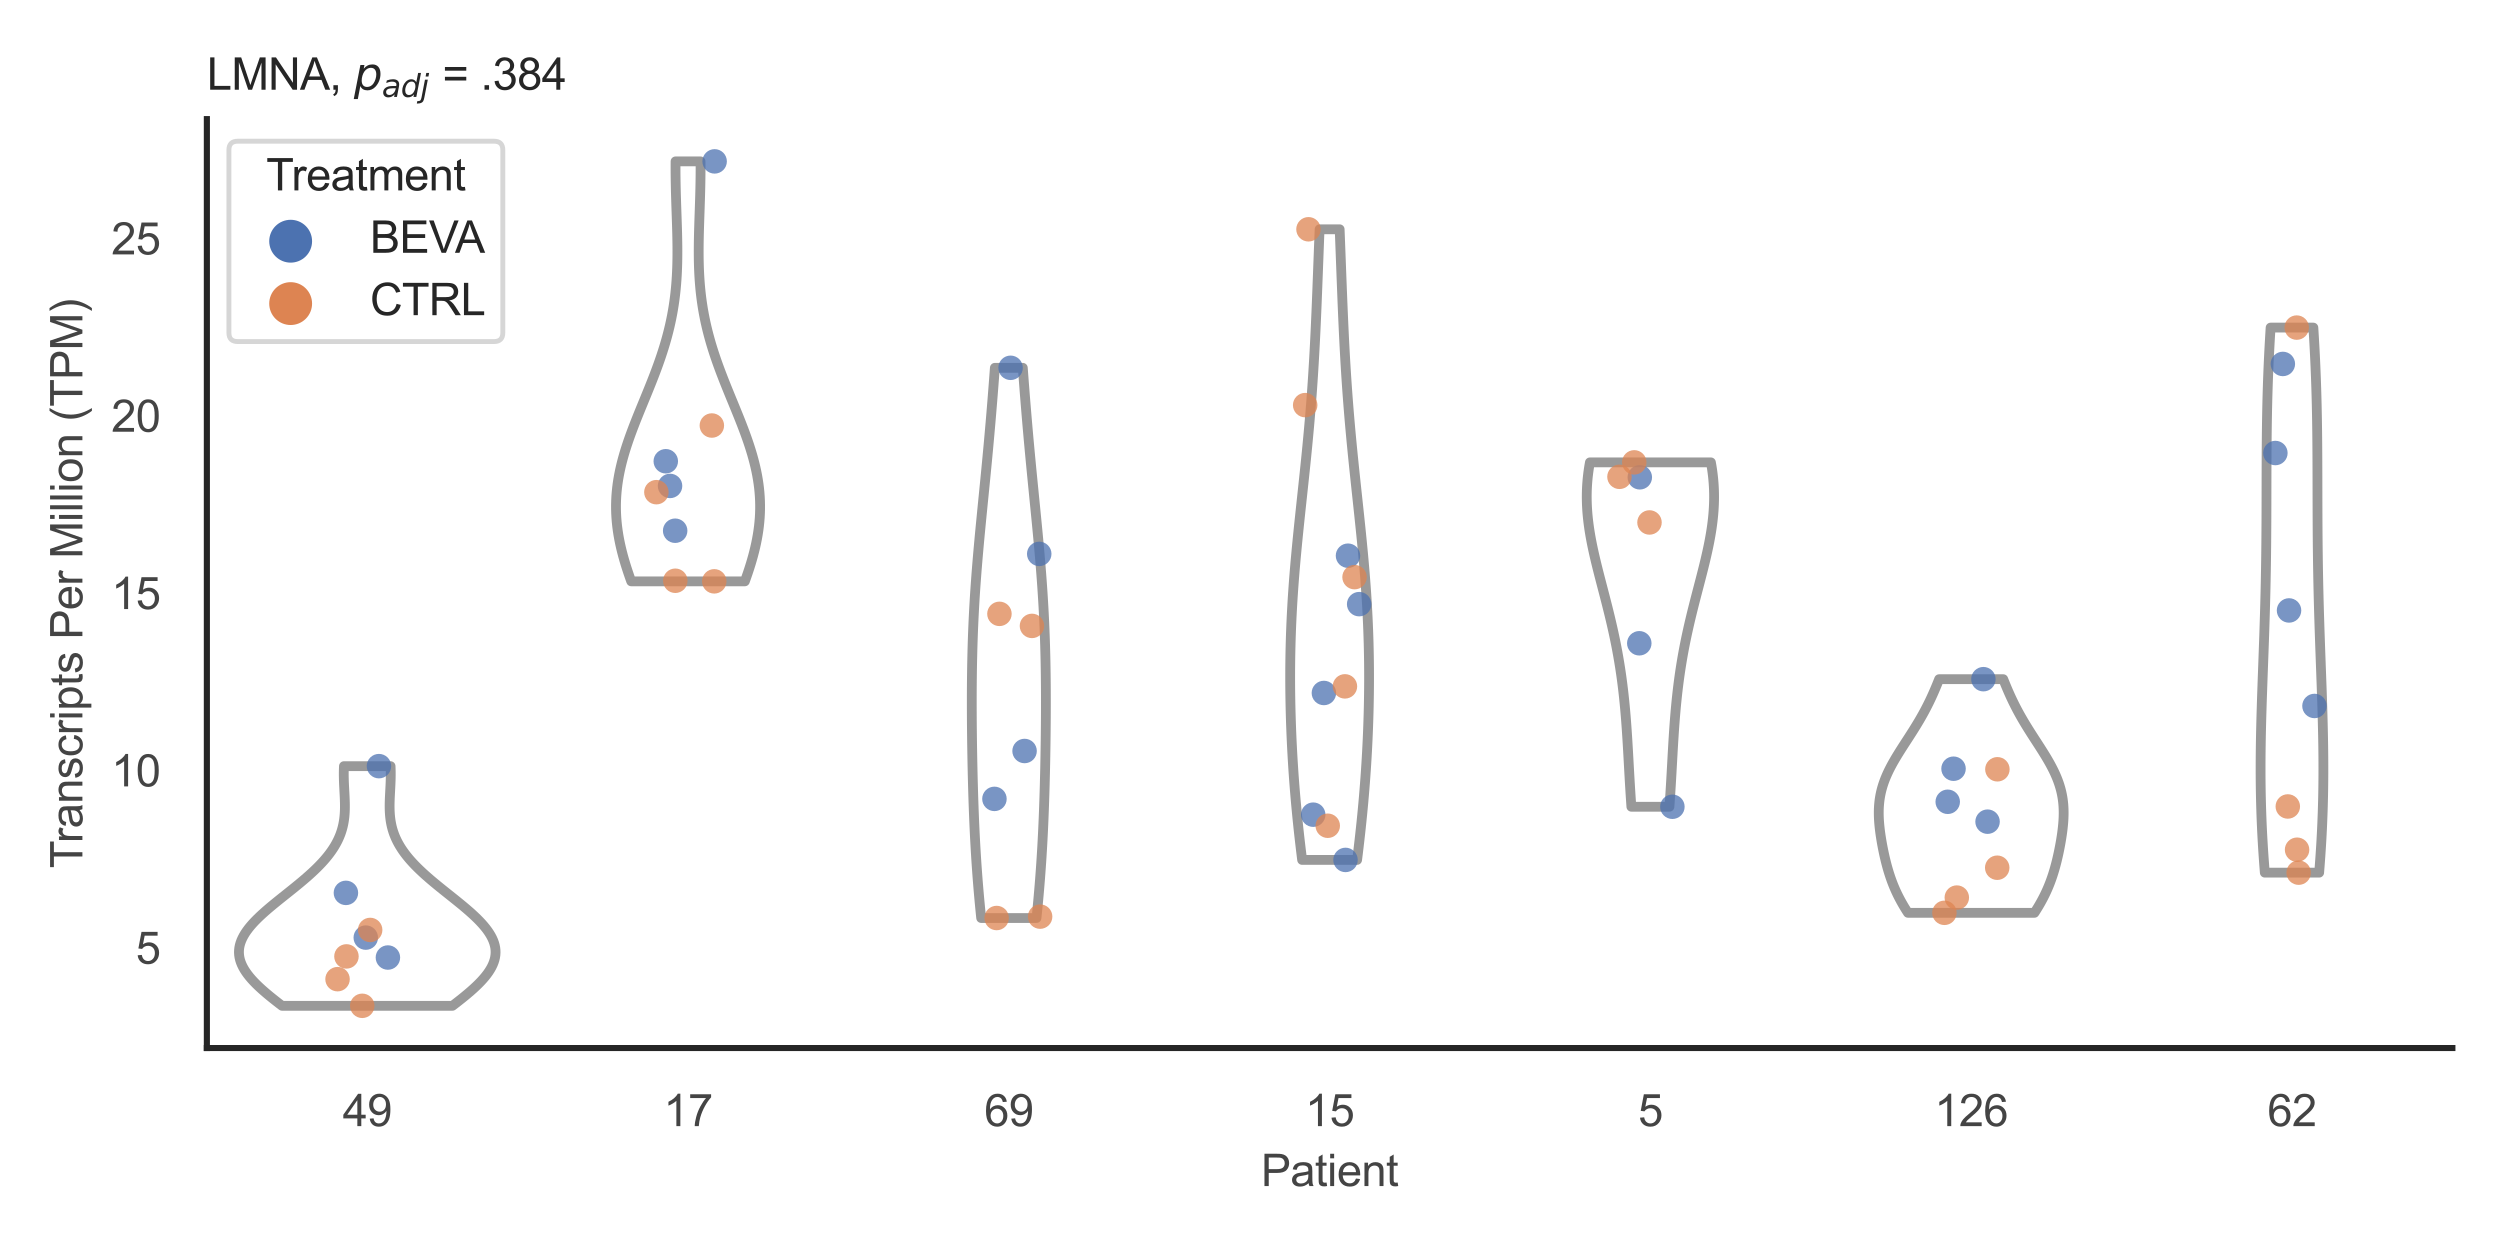 <?xml version="1.0" encoding="utf-8" standalone="no"?>
<!DOCTYPE svg PUBLIC "-//W3C//DTD SVG 1.1//EN"
  "http://www.w3.org/Graphics/SVG/1.1/DTD/svg11.dtd">
<svg xmlns:xlink="http://www.w3.org/1999/xlink" width="510.236pt" height="255.118pt" viewBox="0 0 510.236 255.118" xmlns="http://www.w3.org/2000/svg" version="1.1">
 <defs>
  <style type="text/css">*{stroke-linejoin: round; stroke-linecap: butt}</style>
 </defs>
 <g id="figure_1">
  <g id="patch_1">
   <path d="M 0 255.118 
L 510.236 255.118 
L 510.236 0 
L 0 0 
z
" style="fill: #ffffff"/>
  </g>
  <g id="axes_1">
   <g id="patch_2">
    <path d="M 42.22 213.898 
L 500.516 213.898 
L 500.516 24.32 
L 42.22 24.32 
z
" style="fill: #ffffff"/>
   </g>
   <g id="matplotlib.axis_1">
    <g id="xtick_1">
     <g id="text_1">
      <!-- 49 -->
      <g style="fill: #444444" transform="translate(69.951 229.84)scale(0.09 -0.09)">
       <defs>
        <path id="ArialMT-34" d="M 2069 0 
L 2069 1097 
L 81 1097 
L 81 1613 
L 2172 4581 
L 2631 4581 
L 2631 1613 
L 3250 1613 
L 3250 1097 
L 2631 1097 
L 2631 0 
L 2069 0 
z
M 2069 1613 
L 2069 3678 
L 634 1613 
L 2069 1613 
z
" transform="scale(0.016)"/>
        <path id="ArialMT-39" d="M 350 1059 
L 891 1109 
Q 959 728 1153 556 
Q 1347 384 1650 384 
Q 1909 384 2104 503 
Q 2300 622 2425 820 
Q 2550 1019 2634 1356 
Q 2719 1694 2719 2044 
Q 2719 2081 2716 2156 
Q 2547 1888 2255 1720 
Q 1963 1553 1622 1553 
Q 1053 1553 659 1965 
Q 266 2378 266 3053 
Q 266 3750 677 4175 
Q 1088 4600 1706 4600 
Q 2153 4600 2523 4359 
Q 2894 4119 3086 3673 
Q 3278 3228 3278 2384 
Q 3278 1506 3087 986 
Q 2897 466 2520 194 
Q 2144 -78 1638 -78 
Q 1100 -78 759 220 
Q 419 519 350 1059 
z
M 2653 3081 
Q 2653 3566 2395 3850 
Q 2138 4134 1775 4134 
Q 1400 4134 1122 3828 
Q 844 3522 844 3034 
Q 844 2597 1108 2323 
Q 1372 2050 1759 2050 
Q 2150 2050 2401 2323 
Q 2653 2597 2653 3081 
z
" transform="scale(0.016)"/>
       </defs>
       <use xlink:href="#ArialMT-34"/>
       <use xlink:href="#ArialMT-39" x="55.615"/>
      </g>
     </g>
    </g>
    <g id="xtick_2">
     <g id="text_2">
      <!-- 17 -->
      <g style="fill: #444444" transform="translate(135.421 229.84)scale(0.09 -0.09)">
       <defs>
        <path id="ArialMT-31" d="M 2384 0 
L 1822 0 
L 1822 3584 
Q 1619 3391 1289 3197 
Q 959 3003 697 2906 
L 697 3450 
Q 1169 3672 1522 3987 
Q 1875 4303 2022 4600 
L 2384 4600 
L 2384 0 
z
" transform="scale(0.016)"/>
        <path id="ArialMT-37" d="M 303 3981 
L 303 4522 
L 3269 4522 
L 3269 4084 
Q 2831 3619 2401 2847 
Q 1972 2075 1738 1259 
Q 1569 684 1522 0 
L 944 0 
Q 953 541 1156 1306 
Q 1359 2072 1739 2783 
Q 2119 3494 2547 3981 
L 303 3981 
z
" transform="scale(0.016)"/>
       </defs>
       <use xlink:href="#ArialMT-31"/>
       <use xlink:href="#ArialMT-37" x="55.615"/>
      </g>
     </g>
    </g>
    <g id="xtick_3">
     <g id="text_3">
      <!-- 69 -->
      <g style="fill: #444444" transform="translate(200.892 229.84)scale(0.09 -0.09)">
       <defs>
        <path id="ArialMT-36" d="M 3184 3459 
L 2625 3416 
Q 2550 3747 2413 3897 
Q 2184 4138 1850 4138 
Q 1581 4138 1378 3988 
Q 1113 3794 959 3422 
Q 806 3050 800 2363 
Q 1003 2672 1297 2822 
Q 1591 2972 1913 2972 
Q 2475 2972 2870 2558 
Q 3266 2144 3266 1488 
Q 3266 1056 3080 686 
Q 2894 316 2569 119 
Q 2244 -78 1831 -78 
Q 1128 -78 684 439 
Q 241 956 241 2144 
Q 241 3472 731 4075 
Q 1159 4600 1884 4600 
Q 2425 4600 2770 4297 
Q 3116 3994 3184 3459 
z
M 888 1484 
Q 888 1194 1011 928 
Q 1134 663 1356 523 
Q 1578 384 1822 384 
Q 2178 384 2434 671 
Q 2691 959 2691 1453 
Q 2691 1928 2437 2201 
Q 2184 2475 1800 2475 
Q 1419 2475 1153 2201 
Q 888 1928 888 1484 
z
" transform="scale(0.016)"/>
       </defs>
       <use xlink:href="#ArialMT-36"/>
       <use xlink:href="#ArialMT-39" x="55.615"/>
      </g>
     </g>
    </g>
    <g id="xtick_4">
     <g id="text_4">
      <!-- 15 -->
      <g style="fill: #444444" transform="translate(266.363 229.84)scale(0.09 -0.09)">
       <defs>
        <path id="ArialMT-35" d="M 266 1200 
L 856 1250 
Q 922 819 1161 601 
Q 1400 384 1738 384 
Q 2144 384 2425 690 
Q 2706 997 2706 1503 
Q 2706 1984 2436 2262 
Q 2166 2541 1728 2541 
Q 1456 2541 1237 2417 
Q 1019 2294 894 2097 
L 366 2166 
L 809 4519 
L 3088 4519 
L 3088 3981 
L 1259 3981 
L 1013 2750 
Q 1425 3038 1878 3038 
Q 2478 3038 2890 2622 
Q 3303 2206 3303 1553 
Q 3303 931 2941 478 
Q 2500 -78 1738 -78 
Q 1113 -78 717 272 
Q 322 622 266 1200 
z
" transform="scale(0.016)"/>
       </defs>
       <use xlink:href="#ArialMT-31"/>
       <use xlink:href="#ArialMT-35" x="55.615"/>
      </g>
     </g>
    </g>
    <g id="xtick_5">
     <g id="text_5">
      <!-- 5 -->
      <g style="fill: #444444" transform="translate(334.337 229.84)scale(0.09 -0.09)">
       <use xlink:href="#ArialMT-35"/>
      </g>
     </g>
    </g>
    <g id="xtick_6">
     <g id="text_6">
      <!-- 126 -->
      <g style="fill: #444444" transform="translate(394.803 229.84)scale(0.09 -0.09)">
       <defs>
        <path id="ArialMT-32" d="M 3222 541 
L 3222 0 
L 194 0 
Q 188 203 259 391 
Q 375 700 629 1000 
Q 884 1300 1366 1694 
Q 2113 2306 2375 2664 
Q 2638 3022 2638 3341 
Q 2638 3675 2398 3904 
Q 2159 4134 1775 4134 
Q 1369 4134 1125 3890 
Q 881 3647 878 3216 
L 300 3275 
Q 359 3922 746 4261 
Q 1134 4600 1788 4600 
Q 2447 4600 2831 4234 
Q 3216 3869 3216 3328 
Q 3216 3053 3103 2787 
Q 2991 2522 2730 2228 
Q 2469 1934 1863 1422 
Q 1356 997 1212 845 
Q 1069 694 975 541 
L 3222 541 
z
" transform="scale(0.016)"/>
       </defs>
       <use xlink:href="#ArialMT-31"/>
       <use xlink:href="#ArialMT-32" x="55.615"/>
       <use xlink:href="#ArialMT-36" x="111.23"/>
      </g>
     </g>
    </g>
    <g id="xtick_7">
     <g id="text_7">
      <!-- 62 -->
      <g style="fill: #444444" transform="translate(462.776 229.84)scale(0.09 -0.09)">
       <use xlink:href="#ArialMT-36"/>
       <use xlink:href="#ArialMT-32" x="55.615"/>
      </g>
     </g>
    </g>
    <g id="text_8">
     <!-- Patient -->
     <g style="fill: #444444" transform="translate(257.359 242.071)scale(0.09 -0.09)">
      <defs>
       <path id="ArialMT-50" d="M 494 0 
L 494 4581 
L 2222 4581 
Q 2678 4581 2919 4538 
Q 3256 4481 3484 4323 
Q 3713 4166 3852 3881 
Q 3991 3597 3991 3256 
Q 3991 2672 3619 2267 
Q 3247 1863 2275 1863 
L 1100 1863 
L 1100 0 
L 494 0 
z
M 1100 2403 
L 2284 2403 
Q 2872 2403 3119 2622 
Q 3366 2841 3366 3238 
Q 3366 3525 3220 3729 
Q 3075 3934 2838 4000 
Q 2684 4041 2272 4041 
L 1100 4041 
L 1100 2403 
z
" transform="scale(0.016)"/>
       <path id="ArialMT-61" d="M 2588 409 
Q 2275 144 1986 34 
Q 1697 -75 1366 -75 
Q 819 -75 525 192 
Q 231 459 231 875 
Q 231 1119 342 1320 
Q 453 1522 633 1644 
Q 813 1766 1038 1828 
Q 1203 1872 1538 1913 
Q 2219 1994 2541 2106 
Q 2544 2222 2544 2253 
Q 2544 2597 2384 2738 
Q 2169 2928 1744 2928 
Q 1347 2928 1158 2789 
Q 969 2650 878 2297 
L 328 2372 
Q 403 2725 575 2942 
Q 747 3159 1072 3276 
Q 1397 3394 1825 3394 
Q 2250 3394 2515 3294 
Q 2781 3194 2906 3042 
Q 3031 2891 3081 2659 
Q 3109 2516 3109 2141 
L 3109 1391 
Q 3109 606 3145 398 
Q 3181 191 3288 0 
L 2700 0 
Q 2613 175 2588 409 
z
M 2541 1666 
Q 2234 1541 1622 1453 
Q 1275 1403 1131 1340 
Q 988 1278 909 1158 
Q 831 1038 831 891 
Q 831 666 1001 516 
Q 1172 366 1500 366 
Q 1825 366 2078 508 
Q 2331 650 2450 897 
Q 2541 1088 2541 1459 
L 2541 1666 
z
" transform="scale(0.016)"/>
       <path id="ArialMT-74" d="M 1650 503 
L 1731 6 
Q 1494 -44 1306 -44 
Q 1000 -44 831 53 
Q 663 150 594 308 
Q 525 466 525 972 
L 525 2881 
L 113 2881 
L 113 3319 
L 525 3319 
L 525 4141 
L 1084 4478 
L 1084 3319 
L 1650 3319 
L 1650 2881 
L 1084 2881 
L 1084 941 
Q 1084 700 1114 631 
Q 1144 563 1211 522 
Q 1278 481 1403 481 
Q 1497 481 1650 503 
z
" transform="scale(0.016)"/>
       <path id="ArialMT-69" d="M 425 3934 
L 425 4581 
L 988 4581 
L 988 3934 
L 425 3934 
z
M 425 0 
L 425 3319 
L 988 3319 
L 988 0 
L 425 0 
z
" transform="scale(0.016)"/>
       <path id="ArialMT-65" d="M 2694 1069 
L 3275 997 
Q 3138 488 2766 206 
Q 2394 -75 1816 -75 
Q 1088 -75 661 373 
Q 234 822 234 1631 
Q 234 2469 665 2931 
Q 1097 3394 1784 3394 
Q 2450 3394 2872 2941 
Q 3294 2488 3294 1666 
Q 3294 1616 3291 1516 
L 816 1516 
Q 847 969 1125 678 
Q 1403 388 1819 388 
Q 2128 388 2347 550 
Q 2566 713 2694 1069 
z
M 847 1978 
L 2700 1978 
Q 2663 2397 2488 2606 
Q 2219 2931 1791 2931 
Q 1403 2931 1139 2672 
Q 875 2413 847 1978 
z
" transform="scale(0.016)"/>
       <path id="ArialMT-6e" d="M 422 0 
L 422 3319 
L 928 3319 
L 928 2847 
Q 1294 3394 1984 3394 
Q 2284 3394 2536 3286 
Q 2788 3178 2913 3003 
Q 3038 2828 3088 2588 
Q 3119 2431 3119 2041 
L 3119 0 
L 2556 0 
L 2556 2019 
Q 2556 2363 2490 2533 
Q 2425 2703 2258 2804 
Q 2091 2906 1866 2906 
Q 1506 2906 1245 2678 
Q 984 2450 984 1813 
L 984 0 
L 422 0 
z
" transform="scale(0.016)"/>
      </defs>
      <use xlink:href="#ArialMT-50"/>
      <use xlink:href="#ArialMT-61" x="66.699"/>
      <use xlink:href="#ArialMT-74" x="122.314"/>
      <use xlink:href="#ArialMT-69" x="150.098"/>
      <use xlink:href="#ArialMT-65" x="172.314"/>
      <use xlink:href="#ArialMT-6e" x="227.93"/>
      <use xlink:href="#ArialMT-74" x="283.545"/>
     </g>
    </g>
   </g>
   <g id="matplotlib.axis_2">
    <g id="ytick_1">
     <g id="text_9">
      <!-- 5 -->
      <g style="fill: #444444" transform="translate(27.715 196.694)scale(0.09 -0.09)">
       <use xlink:href="#ArialMT-35"/>
      </g>
     </g>
    </g>
    <g id="ytick_2">
     <g id="text_10">
      <!-- 10 -->
      <g style="fill: #444444" transform="translate(22.71 160.502)scale(0.09 -0.09)">
       <defs>
        <path id="ArialMT-30" d="M 266 2259 
Q 266 3072 433 3567 
Q 600 4063 929 4331 
Q 1259 4600 1759 4600 
Q 2128 4600 2406 4451 
Q 2684 4303 2865 4023 
Q 3047 3744 3150 3342 
Q 3253 2941 3253 2259 
Q 3253 1453 3087 958 
Q 2922 463 2592 192 
Q 2263 -78 1759 -78 
Q 1097 -78 719 397 
Q 266 969 266 2259 
z
M 844 2259 
Q 844 1131 1108 757 
Q 1372 384 1759 384 
Q 2147 384 2411 759 
Q 2675 1134 2675 2259 
Q 2675 3391 2411 3762 
Q 2147 4134 1753 4134 
Q 1366 4134 1134 3806 
Q 844 3388 844 2259 
z
" transform="scale(0.016)"/>
       </defs>
       <use xlink:href="#ArialMT-31"/>
       <use xlink:href="#ArialMT-30" x="55.615"/>
      </g>
     </g>
    </g>
    <g id="ytick_3">
     <g id="text_11">
      <!-- 15 -->
      <g style="fill: #444444" transform="translate(22.71 124.311)scale(0.09 -0.09)">
       <use xlink:href="#ArialMT-31"/>
       <use xlink:href="#ArialMT-35" x="55.615"/>
      </g>
     </g>
    </g>
    <g id="ytick_4">
     <g id="text_12">
      <!-- 20 -->
      <g style="fill: #444444" transform="translate(22.71 88.119)scale(0.09 -0.09)">
       <use xlink:href="#ArialMT-32"/>
       <use xlink:href="#ArialMT-30" x="55.615"/>
      </g>
     </g>
    </g>
    <g id="ytick_5">
     <g id="text_13">
      <!-- 25 -->
      <g style="fill: #444444" transform="translate(22.71 51.927)scale(0.09 -0.09)">
       <use xlink:href="#ArialMT-32"/>
       <use xlink:href="#ArialMT-35" x="55.615"/>
      </g>
     </g>
    </g>
    <g id="text_14">
     <!-- Transcripts Per Million (TPM) -->
     <g style="fill: #444444" transform="translate(16.816 177.194)rotate(-90)scale(0.09 -0.09)">
      <defs>
       <path id="ArialMT-54" d="M 1659 0 
L 1659 4041 
L 150 4041 
L 150 4581 
L 3781 4581 
L 3781 4041 
L 2266 4041 
L 2266 0 
L 1659 0 
z
" transform="scale(0.016)"/>
       <path id="ArialMT-72" d="M 416 0 
L 416 3319 
L 922 3319 
L 922 2816 
Q 1116 3169 1280 3281 
Q 1444 3394 1641 3394 
Q 1925 3394 2219 3213 
L 2025 2691 
Q 1819 2813 1613 2813 
Q 1428 2813 1281 2702 
Q 1134 2591 1072 2394 
Q 978 2094 978 1738 
L 978 0 
L 416 0 
z
" transform="scale(0.016)"/>
       <path id="ArialMT-73" d="M 197 991 
L 753 1078 
Q 800 744 1014 566 
Q 1228 388 1613 388 
Q 2000 388 2187 545 
Q 2375 703 2375 916 
Q 2375 1106 2209 1216 
Q 2094 1291 1634 1406 
Q 1016 1563 777 1677 
Q 538 1791 414 1992 
Q 291 2194 291 2438 
Q 291 2659 392 2848 
Q 494 3038 669 3163 
Q 800 3259 1026 3326 
Q 1253 3394 1513 3394 
Q 1903 3394 2198 3281 
Q 2494 3169 2634 2976 
Q 2775 2784 2828 2463 
L 2278 2388 
Q 2241 2644 2061 2787 
Q 1881 2931 1553 2931 
Q 1166 2931 1000 2803 
Q 834 2675 834 2503 
Q 834 2394 903 2306 
Q 972 2216 1119 2156 
Q 1203 2125 1616 2013 
Q 2213 1853 2448 1751 
Q 2684 1650 2818 1456 
Q 2953 1263 2953 975 
Q 2953 694 2789 445 
Q 2625 197 2315 61 
Q 2006 -75 1616 -75 
Q 969 -75 630 194 
Q 291 463 197 991 
z
" transform="scale(0.016)"/>
       <path id="ArialMT-63" d="M 2588 1216 
L 3141 1144 
Q 3050 572 2676 248 
Q 2303 -75 1759 -75 
Q 1078 -75 664 370 
Q 250 816 250 1647 
Q 250 2184 428 2587 
Q 606 2991 970 3192 
Q 1334 3394 1763 3394 
Q 2303 3394 2647 3120 
Q 2991 2847 3088 2344 
L 2541 2259 
Q 2463 2594 2264 2762 
Q 2066 2931 1784 2931 
Q 1359 2931 1093 2626 
Q 828 2322 828 1663 
Q 828 994 1084 691 
Q 1341 388 1753 388 
Q 2084 388 2306 591 
Q 2528 794 2588 1216 
z
" transform="scale(0.016)"/>
       <path id="ArialMT-70" d="M 422 -1272 
L 422 3319 
L 934 3319 
L 934 2888 
Q 1116 3141 1344 3267 
Q 1572 3394 1897 3394 
Q 2322 3394 2647 3175 
Q 2972 2956 3137 2557 
Q 3303 2159 3303 1684 
Q 3303 1175 3120 767 
Q 2938 359 2589 142 
Q 2241 -75 1856 -75 
Q 1575 -75 1351 44 
Q 1128 163 984 344 
L 984 -1272 
L 422 -1272 
z
M 931 1641 
Q 931 1000 1190 694 
Q 1450 388 1819 388 
Q 2194 388 2461 705 
Q 2728 1022 2728 1688 
Q 2728 2322 2467 2637 
Q 2206 2953 1844 2953 
Q 1484 2953 1207 2617 
Q 931 2281 931 1641 
z
" transform="scale(0.016)"/>
       <path id="ArialMT-20" transform="scale(0.016)"/>
       <path id="ArialMT-4d" d="M 475 0 
L 475 4581 
L 1388 4581 
L 2472 1338 
Q 2622 884 2691 659 
Q 2769 909 2934 1394 
L 4031 4581 
L 4847 4581 
L 4847 0 
L 4263 0 
L 4263 3834 
L 2931 0 
L 2384 0 
L 1059 3900 
L 1059 0 
L 475 0 
z
" transform="scale(0.016)"/>
       <path id="ArialMT-6c" d="M 409 0 
L 409 4581 
L 972 4581 
L 972 0 
L 409 0 
z
" transform="scale(0.016)"/>
       <path id="ArialMT-6f" d="M 213 1659 
Q 213 2581 725 3025 
Q 1153 3394 1769 3394 
Q 2453 3394 2887 2945 
Q 3322 2497 3322 1706 
Q 3322 1066 3130 698 
Q 2938 331 2570 128 
Q 2203 -75 1769 -75 
Q 1072 -75 642 372 
Q 213 819 213 1659 
z
M 791 1659 
Q 791 1022 1069 705 
Q 1347 388 1769 388 
Q 2188 388 2466 706 
Q 2744 1025 2744 1678 
Q 2744 2294 2464 2611 
Q 2184 2928 1769 2928 
Q 1347 2928 1069 2612 
Q 791 2297 791 1659 
z
" transform="scale(0.016)"/>
       <path id="ArialMT-28" d="M 1497 -1347 
Q 1031 -759 709 28 
Q 388 816 388 1659 
Q 388 2403 628 3084 
Q 909 3875 1497 4659 
L 1900 4659 
Q 1522 4009 1400 3731 
Q 1209 3300 1100 2831 
Q 966 2247 966 1656 
Q 966 153 1900 -1347 
L 1497 -1347 
z
" transform="scale(0.016)"/>
       <path id="ArialMT-29" d="M 791 -1347 
L 388 -1347 
Q 1322 153 1322 1656 
Q 1322 2244 1188 2822 
Q 1081 3291 891 3722 
Q 769 4003 388 4659 
L 791 4659 
Q 1378 3875 1659 3084 
Q 1900 2403 1900 1659 
Q 1900 816 1576 28 
Q 1253 -759 791 -1347 
z
" transform="scale(0.016)"/>
      </defs>
      <use xlink:href="#ArialMT-54"/>
      <use xlink:href="#ArialMT-72" x="57.334"/>
      <use xlink:href="#ArialMT-61" x="90.635"/>
      <use xlink:href="#ArialMT-6e" x="146.25"/>
      <use xlink:href="#ArialMT-73" x="201.865"/>
      <use xlink:href="#ArialMT-63" x="251.865"/>
      <use xlink:href="#ArialMT-72" x="301.865"/>
      <use xlink:href="#ArialMT-69" x="335.166"/>
      <use xlink:href="#ArialMT-70" x="357.383"/>
      <use xlink:href="#ArialMT-74" x="412.998"/>
      <use xlink:href="#ArialMT-73" x="440.781"/>
      <use xlink:href="#ArialMT-20" x="490.781"/>
      <use xlink:href="#ArialMT-50" x="518.564"/>
      <use xlink:href="#ArialMT-65" x="585.264"/>
      <use xlink:href="#ArialMT-72" x="640.879"/>
      <use xlink:href="#ArialMT-20" x="674.18"/>
      <use xlink:href="#ArialMT-4d" x="701.963"/>
      <use xlink:href="#ArialMT-69" x="785.264"/>
      <use xlink:href="#ArialMT-6c" x="807.48"/>
      <use xlink:href="#ArialMT-6c" x="829.697"/>
      <use xlink:href="#ArialMT-69" x="851.914"/>
      <use xlink:href="#ArialMT-6f" x="874.131"/>
      <use xlink:href="#ArialMT-6e" x="929.746"/>
      <use xlink:href="#ArialMT-20" x="985.361"/>
      <use xlink:href="#ArialMT-28" x="1013.145"/>
      <use xlink:href="#ArialMT-54" x="1046.445"/>
      <use xlink:href="#ArialMT-50" x="1107.529"/>
      <use xlink:href="#ArialMT-4d" x="1174.229"/>
      <use xlink:href="#ArialMT-29" x="1257.529"/>
     </g>
    </g>
   </g>
   <g id="PolyCollection_1">
    <defs>
     <path id="m45422c7453" d="M 92.348 -49.837 
L 57.563 -49.837 
L 56.922 -50.331 
L 56.288 -50.825 
L 55.665 -51.319 
L 55.054 -51.814 
L 54.459 -52.308 
L 53.882 -52.802 
L 53.325 -53.296 
L 52.791 -53.79 
L 52.281 -54.284 
L 51.798 -54.778 
L 51.345 -55.272 
L 50.923 -55.766 
L 50.534 -56.26 
L 50.18 -56.755 
L 49.862 -57.249 
L 49.583 -57.743 
L 49.343 -58.237 
L 49.144 -58.731 
L 48.986 -59.225 
L 48.87 -59.719 
L 48.797 -60.213 
L 48.767 -60.707 
L 48.78 -61.201 
L 48.836 -61.696 
L 48.934 -62.19 
L 49.075 -62.684 
L 49.257 -63.178 
L 49.479 -63.672 
L 49.74 -64.166 
L 50.038 -64.66 
L 50.373 -65.154 
L 50.743 -65.648 
L 51.145 -66.142 
L 51.578 -66.637 
L 52.04 -67.131 
L 52.528 -67.625 
L 53.04 -68.119 
L 53.574 -68.613 
L 54.127 -69.107 
L 54.697 -69.601 
L 55.281 -70.095 
L 55.878 -70.589 
L 56.484 -71.083 
L 57.097 -71.578 
L 57.714 -72.072 
L 58.334 -72.566 
L 58.954 -73.06 
L 59.571 -73.554 
L 60.183 -74.048 
L 60.789 -74.542 
L 61.386 -75.036 
L 61.973 -75.53 
L 62.547 -76.024 
L 63.107 -76.518 
L 63.652 -77.013 
L 64.179 -77.507 
L 64.689 -78.001 
L 65.179 -78.495 
L 65.648 -78.989 
L 66.096 -79.483 
L 66.522 -79.977 
L 66.926 -80.471 
L 67.306 -80.965 
L 67.662 -81.459 
L 67.995 -81.954 
L 68.304 -82.448 
L 68.589 -82.942 
L 68.851 -83.436 
L 69.089 -83.93 
L 69.304 -84.424 
L 69.497 -84.918 
L 69.668 -85.412 
L 69.818 -85.906 
L 69.948 -86.4 
L 70.059 -86.895 
L 70.152 -87.389 
L 70.227 -87.883 
L 70.287 -88.377 
L 70.332 -88.871 
L 70.364 -89.365 
L 70.383 -89.859 
L 70.392 -90.353 
L 70.392 -90.847 
L 70.384 -91.341 
L 70.369 -91.836 
L 70.35 -92.33 
L 70.327 -92.824 
L 70.301 -93.318 
L 70.275 -93.812 
L 70.249 -94.306 
L 70.224 -94.8 
L 70.202 -95.294 
L 70.183 -95.788 
L 70.17 -96.282 
L 70.161 -96.777 
L 70.159 -97.271 
L 70.164 -97.765 
L 70.177 -98.259 
L 70.198 -98.753 
L 79.713 -98.753 
L 79.713 -98.753 
L 79.734 -98.259 
L 79.746 -97.765 
L 79.751 -97.271 
L 79.749 -96.777 
L 79.741 -96.282 
L 79.727 -95.788 
L 79.709 -95.294 
L 79.687 -94.8 
L 79.662 -94.306 
L 79.636 -93.812 
L 79.61 -93.318 
L 79.584 -92.824 
L 79.561 -92.33 
L 79.542 -91.836 
L 79.527 -91.341 
L 79.519 -90.847 
L 79.519 -90.353 
L 79.528 -89.859 
L 79.547 -89.365 
L 79.579 -88.871 
L 79.624 -88.377 
L 79.684 -87.883 
L 79.759 -87.389 
L 79.852 -86.895 
L 79.962 -86.4 
L 80.092 -85.906 
L 80.243 -85.412 
L 80.414 -84.918 
L 80.607 -84.424 
L 80.822 -83.93 
L 81.06 -83.436 
L 81.321 -82.942 
L 81.607 -82.448 
L 81.916 -81.954 
L 82.248 -81.459 
L 82.605 -80.965 
L 82.985 -80.471 
L 83.388 -79.977 
L 83.815 -79.483 
L 84.263 -78.989 
L 84.732 -78.495 
L 85.222 -78.001 
L 85.732 -77.507 
L 86.259 -77.013 
L 86.804 -76.518 
L 87.364 -76.024 
L 87.938 -75.53 
L 88.525 -75.036 
L 89.122 -74.542 
L 89.728 -74.048 
L 90.34 -73.554 
L 90.957 -73.06 
L 91.577 -72.566 
L 92.197 -72.072 
L 92.814 -71.578 
L 93.427 -71.083 
L 94.033 -70.589 
L 94.629 -70.095 
L 95.214 -69.601 
L 95.784 -69.107 
L 96.337 -68.613 
L 96.871 -68.119 
L 97.383 -67.625 
L 97.871 -67.131 
L 98.333 -66.637 
L 98.766 -66.142 
L 99.168 -65.648 
L 99.537 -65.154 
L 99.872 -64.66 
L 100.171 -64.166 
L 100.432 -63.672 
L 100.654 -63.178 
L 100.836 -62.684 
L 100.976 -62.19 
L 101.075 -61.696 
L 101.131 -61.201 
L 101.144 -60.707 
L 101.114 -60.213 
L 101.041 -59.719 
L 100.925 -59.225 
L 100.767 -58.731 
L 100.568 -58.237 
L 100.328 -57.743 
L 100.049 -57.249 
L 99.731 -56.755 
L 99.377 -56.26 
L 98.988 -55.766 
L 98.566 -55.272 
L 98.113 -54.778 
L 97.63 -54.284 
L 97.12 -53.79 
L 96.586 -53.296 
L 96.029 -52.802 
L 95.451 -52.308 
L 94.856 -51.814 
L 94.246 -51.319 
L 93.623 -50.825 
L 92.989 -50.331 
L 92.348 -49.837 
z
" style="stroke: #999999; stroke-width: 2"/>
    </defs>
    <g clip-path="url(#pb26d71056e)">
     <use xlink:href="#m45422c7453" x="0" y="255.118" style="fill: #ffffff; stroke: #999999; stroke-width: 2"/>
    </g>
   </g>
   <g id="PolyCollection_2">
    <defs>
     <path id="me30b40e799" d="M 152.023 -136.47 
L 128.83 -136.47 
L 128.52 -137.336 
L 128.222 -138.202 
L 127.936 -139.068 
L 127.663 -139.933 
L 127.404 -140.799 
L 127.16 -141.665 
L 126.932 -142.531 
L 126.722 -143.396 
L 126.53 -144.262 
L 126.356 -145.128 
L 126.202 -145.994 
L 126.069 -146.859 
L 125.956 -147.725 
L 125.865 -148.591 
L 125.795 -149.457 
L 125.748 -150.322 
L 125.723 -151.188 
L 125.72 -152.054 
L 125.741 -152.92 
L 125.783 -153.786 
L 125.849 -154.651 
L 125.936 -155.517 
L 126.045 -156.383 
L 126.176 -157.249 
L 126.328 -158.114 
L 126.5 -158.98 
L 126.692 -159.846 
L 126.902 -160.712 
L 127.131 -161.577 
L 127.376 -162.443 
L 127.637 -163.309 
L 127.914 -164.175 
L 128.204 -165.04 
L 128.506 -165.906 
L 128.82 -166.772 
L 129.143 -167.638 
L 129.476 -168.504 
L 129.815 -169.369 
L 130.161 -170.235 
L 130.511 -171.101 
L 130.865 -171.967 
L 131.22 -172.832 
L 131.576 -173.698 
L 131.932 -174.564 
L 132.285 -175.43 
L 132.635 -176.295 
L 132.981 -177.161 
L 133.321 -178.027 
L 133.654 -178.893 
L 133.98 -179.758 
L 134.297 -180.624 
L 134.605 -181.49 
L 134.903 -182.356 
L 135.189 -183.222 
L 135.465 -184.087 
L 135.727 -184.953 
L 135.978 -185.819 
L 136.215 -186.685 
L 136.439 -187.55 
L 136.649 -188.416 
L 136.845 -189.282 
L 137.028 -190.148 
L 137.197 -191.013 
L 137.352 -191.879 
L 137.493 -192.745 
L 137.621 -193.611 
L 137.735 -194.476 
L 137.837 -195.342 
L 137.926 -196.208 
L 138.004 -197.074 
L 138.069 -197.94 
L 138.124 -198.805 
L 138.168 -199.671 
L 138.202 -200.537 
L 138.228 -201.403 
L 138.244 -202.268 
L 138.253 -203.134 
L 138.255 -204 
L 138.25 -204.866 
L 138.239 -205.731 
L 138.224 -206.597 
L 138.205 -207.463 
L 138.182 -208.329 
L 138.156 -209.194 
L 138.128 -210.06 
L 138.1 -210.926 
L 138.07 -211.792 
L 138.041 -212.658 
L 138.012 -213.523 
L 137.985 -214.389 
L 137.959 -215.255 
L 137.936 -216.121 
L 137.916 -216.986 
L 137.899 -217.852 
L 137.886 -218.718 
L 137.876 -219.584 
L 137.871 -220.449 
L 137.871 -221.315 
L 137.875 -222.181 
L 142.978 -222.181 
L 142.978 -222.181 
L 142.982 -221.315 
L 142.982 -220.449 
L 142.977 -219.584 
L 142.967 -218.718 
L 142.954 -217.852 
L 142.937 -216.986 
L 142.916 -216.121 
L 142.893 -215.255 
L 142.868 -214.389 
L 142.84 -213.523 
L 142.812 -212.658 
L 142.782 -211.792 
L 142.753 -210.926 
L 142.724 -210.06 
L 142.697 -209.194 
L 142.671 -208.329 
L 142.648 -207.463 
L 142.629 -206.597 
L 142.613 -205.731 
L 142.603 -204.866 
L 142.598 -204 
L 142.6 -203.134 
L 142.608 -202.268 
L 142.625 -201.403 
L 142.65 -200.537 
L 142.685 -199.671 
L 142.729 -198.805 
L 142.783 -197.94 
L 142.849 -197.074 
L 142.926 -196.208 
L 143.015 -195.342 
L 143.117 -194.476 
L 143.232 -193.611 
L 143.36 -192.745 
L 143.501 -191.879 
L 143.656 -191.013 
L 143.825 -190.148 
L 144.007 -189.282 
L 144.204 -188.416 
L 144.414 -187.55 
L 144.638 -186.685 
L 144.875 -185.819 
L 145.125 -184.953 
L 145.388 -184.087 
L 145.663 -183.222 
L 145.95 -182.356 
L 146.247 -181.49 
L 146.555 -180.624 
L 146.873 -179.758 
L 147.198 -178.893 
L 147.532 -178.027 
L 147.872 -177.161 
L 148.218 -176.295 
L 148.568 -175.43 
L 148.921 -174.564 
L 149.276 -173.698 
L 149.632 -172.832 
L 149.988 -171.967 
L 150.341 -171.101 
L 150.692 -170.235 
L 151.037 -169.369 
L 151.377 -168.504 
L 151.709 -167.638 
L 152.033 -166.772 
L 152.347 -165.906 
L 152.649 -165.04 
L 152.939 -164.175 
L 153.215 -163.309 
L 153.477 -162.443 
L 153.722 -161.577 
L 153.951 -160.712 
L 154.161 -159.846 
L 154.353 -158.98 
L 154.525 -158.114 
L 154.676 -157.249 
L 154.807 -156.383 
L 154.917 -155.517 
L 155.004 -154.651 
L 155.069 -153.786 
L 155.112 -152.92 
L 155.132 -152.054 
L 155.13 -151.188 
L 155.105 -150.322 
L 155.058 -149.457 
L 154.988 -148.591 
L 154.897 -147.725 
L 154.784 -146.859 
L 154.65 -145.994 
L 154.496 -145.128 
L 154.323 -144.262 
L 154.131 -143.396 
L 153.92 -142.531 
L 153.693 -141.665 
L 153.449 -140.799 
L 153.19 -139.933 
L 152.917 -139.068 
L 152.631 -138.202 
L 152.332 -137.336 
L 152.023 -136.47 
z
" style="stroke: #999999; stroke-width: 2"/>
    </defs>
    <g clip-path="url(#pb26d71056e)">
     <use xlink:href="#me30b40e799" x="0" y="255.118" style="fill: #ffffff; stroke: #999999; stroke-width: 2"/>
    </g>
   </g>
   <g id="PolyCollection_3">
    <defs>
     <path id="m75d99bec8b" d="M 211.543 -67.757 
L 200.251 -67.757 
L 200.136 -68.892 
L 200.025 -70.026 
L 199.917 -71.16 
L 199.814 -72.295 
L 199.715 -73.429 
L 199.62 -74.563 
L 199.53 -75.697 
L 199.444 -76.832 
L 199.362 -77.966 
L 199.284 -79.1 
L 199.21 -80.234 
L 199.14 -81.369 
L 199.075 -82.503 
L 199.013 -83.637 
L 198.954 -84.772 
L 198.9 -85.906 
L 198.848 -87.04 
L 198.8 -88.174 
L 198.755 -89.309 
L 198.713 -90.443 
L 198.673 -91.577 
L 198.636 -92.712 
L 198.602 -93.846 
L 198.57 -94.98 
L 198.54 -96.114 
L 198.512 -97.249 
L 198.487 -98.383 
L 198.463 -99.517 
L 198.442 -100.651 
L 198.422 -101.786 
L 198.404 -102.92 
L 198.388 -104.054 
L 198.374 -105.189 
L 198.362 -106.323 
L 198.352 -107.457 
L 198.344 -108.591 
L 198.339 -109.726 
L 198.335 -110.86 
L 198.334 -111.994 
L 198.336 -113.128 
L 198.34 -114.263 
L 198.348 -115.397 
L 198.358 -116.531 
L 198.372 -117.666 
L 198.388 -118.8 
L 198.409 -119.934 
L 198.433 -121.068 
L 198.461 -122.203 
L 198.492 -123.337 
L 198.528 -124.471 
L 198.568 -125.606 
L 198.612 -126.74 
L 198.661 -127.874 
L 198.714 -129.008 
L 198.771 -130.143 
L 198.832 -131.277 
L 198.898 -132.411 
L 198.968 -133.545 
L 199.042 -134.68 
L 199.121 -135.814 
L 199.203 -136.948 
L 199.289 -138.083 
L 199.378 -139.217 
L 199.471 -140.351 
L 199.567 -141.485 
L 199.666 -142.62 
L 199.767 -143.754 
L 199.871 -144.888 
L 199.977 -146.022 
L 200.085 -147.157 
L 200.194 -148.291 
L 200.305 -149.425 
L 200.416 -150.56 
L 200.528 -151.694 
L 200.641 -152.828 
L 200.754 -153.962 
L 200.867 -155.097 
L 200.979 -156.231 
L 201.091 -157.365 
L 201.202 -158.5 
L 201.312 -159.634 
L 201.421 -160.768 
L 201.528 -161.902 
L 201.635 -163.037 
L 201.74 -164.171 
L 201.843 -165.305 
L 201.945 -166.439 
L 202.045 -167.574 
L 202.144 -168.708 
L 202.241 -169.842 
L 202.336 -170.977 
L 202.429 -172.111 
L 202.522 -173.245 
L 202.612 -174.379 
L 202.701 -175.514 
L 202.789 -176.648 
L 202.876 -177.782 
L 202.961 -178.916 
L 203.045 -180.051 
L 208.749 -180.051 
L 208.749 -180.051 
L 208.833 -178.916 
L 208.919 -177.782 
L 209.005 -176.648 
L 209.093 -175.514 
L 209.182 -174.379 
L 209.273 -173.245 
L 209.365 -172.111 
L 209.459 -170.977 
L 209.554 -169.842 
L 209.651 -168.708 
L 209.749 -167.574 
L 209.85 -166.439 
L 209.951 -165.305 
L 210.055 -164.171 
L 210.16 -163.037 
L 210.266 -161.902 
L 210.374 -160.768 
L 210.483 -159.634 
L 210.593 -158.5 
L 210.704 -157.365 
L 210.816 -156.231 
L 210.928 -155.097 
L 211.041 -153.962 
L 211.153 -152.828 
L 211.266 -151.694 
L 211.378 -150.56 
L 211.49 -149.425 
L 211.6 -148.291 
L 211.71 -147.157 
L 211.817 -146.022 
L 211.923 -144.888 
L 212.027 -143.754 
L 212.129 -142.62 
L 212.228 -141.485 
L 212.324 -140.351 
L 212.416 -139.217 
L 212.506 -138.083 
L 212.592 -136.948 
L 212.674 -135.814 
L 212.752 -134.68 
L 212.826 -133.545 
L 212.896 -132.411 
L 212.962 -131.277 
L 213.024 -130.143 
L 213.081 -129.008 
L 213.134 -127.874 
L 213.182 -126.74 
L 213.226 -125.606 
L 213.266 -124.471 
L 213.302 -123.337 
L 213.334 -122.203 
L 213.362 -121.068 
L 213.386 -119.934 
L 213.406 -118.8 
L 213.423 -117.666 
L 213.436 -116.531 
L 213.447 -115.397 
L 213.454 -114.263 
L 213.458 -113.128 
L 213.46 -111.994 
L 213.459 -110.86 
L 213.456 -109.726 
L 213.45 -108.591 
L 213.442 -107.457 
L 213.432 -106.323 
L 213.42 -105.189 
L 213.406 -104.054 
L 213.39 -102.92 
L 213.372 -101.786 
L 213.353 -100.651 
L 213.331 -99.517 
L 213.308 -98.383 
L 213.282 -97.249 
L 213.254 -96.114 
L 213.225 -94.98 
L 213.193 -93.846 
L 213.158 -92.712 
L 213.121 -91.577 
L 213.082 -90.443 
L 213.04 -89.309 
L 212.995 -88.174 
L 212.946 -87.04 
L 212.895 -85.906 
L 212.84 -84.772 
L 212.782 -83.637 
L 212.72 -82.503 
L 212.654 -81.369 
L 212.584 -80.234 
L 212.511 -79.1 
L 212.433 -77.966 
L 212.351 -76.832 
L 212.265 -75.697 
L 212.174 -74.563 
L 212.079 -73.429 
L 211.98 -72.295 
L 211.877 -71.16 
L 211.77 -70.026 
L 211.658 -68.892 
L 211.543 -67.757 
z
" style="stroke: #999999; stroke-width: 2"/>
    </defs>
    <g clip-path="url(#pb26d71056e)">
     <use xlink:href="#m75d99bec8b" x="0" y="255.118" style="fill: #ffffff; stroke: #999999; stroke-width: 2"/>
    </g>
   </g>
   <g id="PolyCollection_4">
    <defs>
     <path id="m0368a07189" d="M 276.979 -79.612 
L 265.757 -79.612 
L 265.597 -80.912 
L 265.441 -82.212 
L 265.289 -83.512 
L 265.142 -84.812 
L 265.001 -86.113 
L 264.864 -87.413 
L 264.733 -88.713 
L 264.607 -90.013 
L 264.487 -91.313 
L 264.373 -92.613 
L 264.265 -93.913 
L 264.162 -95.213 
L 264.065 -96.513 
L 263.974 -97.813 
L 263.889 -99.114 
L 263.81 -100.414 
L 263.737 -101.714 
L 263.669 -103.014 
L 263.607 -104.314 
L 263.551 -105.614 
L 263.501 -106.914 
L 263.457 -108.214 
L 263.419 -109.514 
L 263.386 -110.815 
L 263.36 -112.115 
L 263.34 -113.415 
L 263.326 -114.715 
L 263.318 -116.015 
L 263.317 -117.315 
L 263.322 -118.615 
L 263.334 -119.915 
L 263.352 -121.215 
L 263.377 -122.516 
L 263.409 -123.816 
L 263.447 -125.116 
L 263.493 -126.416 
L 263.545 -127.716 
L 263.604 -129.016 
L 263.67 -130.316 
L 263.742 -131.616 
L 263.821 -132.916 
L 263.907 -134.216 
L 263.998 -135.517 
L 264.095 -136.817 
L 264.199 -138.117 
L 264.307 -139.417 
L 264.42 -140.717 
L 264.539 -142.017 
L 264.661 -143.317 
L 264.787 -144.617 
L 264.917 -145.917 
L 265.049 -147.218 
L 265.184 -148.518 
L 265.321 -149.818 
L 265.459 -151.118 
L 265.598 -152.418 
L 265.738 -153.718 
L 265.877 -155.018 
L 266.016 -156.318 
L 266.155 -157.618 
L 266.292 -158.918 
L 266.427 -160.219 
L 266.56 -161.519 
L 266.69 -162.819 
L 266.818 -164.119 
L 266.942 -165.419 
L 267.063 -166.719 
L 267.181 -168.019 
L 267.295 -169.319 
L 267.405 -170.619 
L 267.511 -171.92 
L 267.614 -173.22 
L 267.712 -174.52 
L 267.806 -175.82 
L 267.896 -177.12 
L 267.982 -178.42 
L 268.064 -179.72 
L 268.143 -181.02 
L 268.218 -182.32 
L 268.29 -183.621 
L 268.359 -184.921 
L 268.425 -186.221 
L 268.488 -187.521 
L 268.548 -188.821 
L 268.606 -190.121 
L 268.663 -191.421 
L 268.717 -192.721 
L 268.77 -194.021 
L 268.822 -195.321 
L 268.873 -196.622 
L 268.923 -197.922 
L 268.973 -199.222 
L 269.022 -200.522 
L 269.071 -201.822 
L 269.121 -203.122 
L 269.17 -204.422 
L 269.22 -205.722 
L 269.27 -207.022 
L 269.321 -208.323 
L 273.415 -208.323 
L 273.415 -208.323 
L 273.466 -207.022 
L 273.516 -205.722 
L 273.566 -204.422 
L 273.616 -203.122 
L 273.665 -201.822 
L 273.714 -200.522 
L 273.763 -199.222 
L 273.813 -197.922 
L 273.863 -196.622 
L 273.914 -195.321 
L 273.966 -194.021 
L 274.019 -192.721 
L 274.074 -191.421 
L 274.13 -190.121 
L 274.188 -188.821 
L 274.249 -187.521 
L 274.312 -186.221 
L 274.377 -184.921 
L 274.446 -183.621 
L 274.518 -182.32 
L 274.593 -181.02 
L 274.672 -179.72 
L 274.754 -178.42 
L 274.84 -177.12 
L 274.93 -175.82 
L 275.025 -174.52 
L 275.123 -173.22 
L 275.225 -171.92 
L 275.331 -170.619 
L 275.441 -169.319 
L 275.555 -168.019 
L 275.673 -166.719 
L 275.794 -165.419 
L 275.919 -164.119 
L 276.046 -162.819 
L 276.177 -161.519 
L 276.31 -160.219 
L 276.445 -158.918 
L 276.582 -157.618 
L 276.72 -156.318 
L 276.859 -155.018 
L 276.999 -153.718 
L 277.138 -152.418 
L 277.277 -151.118 
L 277.416 -149.818 
L 277.552 -148.518 
L 277.687 -147.218 
L 277.82 -145.917 
L 277.949 -144.617 
L 278.075 -143.317 
L 278.198 -142.017 
L 278.316 -140.717 
L 278.429 -139.417 
L 278.538 -138.117 
L 278.641 -136.817 
L 278.738 -135.517 
L 278.83 -134.216 
L 278.915 -132.916 
L 278.994 -131.616 
L 279.066 -130.316 
L 279.132 -129.016 
L 279.191 -127.716 
L 279.244 -126.416 
L 279.289 -125.116 
L 279.328 -123.816 
L 279.359 -122.516 
L 279.384 -121.215 
L 279.403 -119.915 
L 279.414 -118.615 
L 279.419 -117.315 
L 279.418 -116.015 
L 279.41 -114.715 
L 279.396 -113.415 
L 279.376 -112.115 
L 279.35 -110.815 
L 279.318 -109.514 
L 279.279 -108.214 
L 279.235 -106.914 
L 279.185 -105.614 
L 279.129 -104.314 
L 279.067 -103.014 
L 279 -101.714 
L 278.926 -100.414 
L 278.847 -99.114 
L 278.762 -97.813 
L 278.671 -96.513 
L 278.574 -95.213 
L 278.471 -93.913 
L 278.363 -92.613 
L 278.249 -91.313 
L 278.129 -90.013 
L 278.003 -88.713 
L 277.872 -87.413 
L 277.736 -86.113 
L 277.594 -84.812 
L 277.447 -83.512 
L 277.296 -82.212 
L 277.14 -80.912 
L 276.979 -79.612 
z
" style="stroke: #999999; stroke-width: 2"/>
    </defs>
    <g clip-path="url(#pb26d71056e)">
     <use xlink:href="#m0368a07189" x="0" y="255.118" style="fill: #ffffff; stroke: #999999; stroke-width: 2"/>
    </g>
   </g>
   <g id="PolyCollection_5">
    <defs>
     <path id="m71041ba361" d="M 340.722 -90.465 
L 332.956 -90.465 
L 332.906 -91.175 
L 332.857 -91.885 
L 332.81 -92.595 
L 332.764 -93.305 
L 332.72 -94.015 
L 332.676 -94.725 
L 332.634 -95.435 
L 332.593 -96.145 
L 332.552 -96.855 
L 332.512 -97.565 
L 332.473 -98.275 
L 332.433 -98.985 
L 332.394 -99.695 
L 332.355 -100.405 
L 332.315 -101.115 
L 332.275 -101.824 
L 332.234 -102.534 
L 332.192 -103.244 
L 332.149 -103.954 
L 332.104 -104.664 
L 332.058 -105.374 
L 332.011 -106.084 
L 331.961 -106.794 
L 331.909 -107.504 
L 331.855 -108.214 
L 331.799 -108.924 
L 331.739 -109.634 
L 331.677 -110.344 
L 331.612 -111.054 
L 331.543 -111.764 
L 331.471 -112.474 
L 331.396 -113.184 
L 331.316 -113.893 
L 331.233 -114.603 
L 331.146 -115.313 
L 331.055 -116.023 
L 330.96 -116.733 
L 330.86 -117.443 
L 330.756 -118.153 
L 330.648 -118.863 
L 330.535 -119.573 
L 330.418 -120.283 
L 330.296 -120.993 
L 330.17 -121.703 
L 330.039 -122.413 
L 329.904 -123.123 
L 329.764 -123.833 
L 329.62 -124.543 
L 329.471 -125.253 
L 329.319 -125.963 
L 329.162 -126.672 
L 329.002 -127.382 
L 328.838 -128.092 
L 328.67 -128.802 
L 328.5 -129.512 
L 328.326 -130.222 
L 328.149 -130.932 
L 327.971 -131.642 
L 327.79 -132.352 
L 327.607 -133.062 
L 327.423 -133.772 
L 327.238 -134.482 
L 327.053 -135.192 
L 326.868 -135.902 
L 326.683 -136.612 
L 326.499 -137.322 
L 326.317 -138.032 
L 326.137 -138.741 
L 325.959 -139.451 
L 325.785 -140.161 
L 325.614 -140.871 
L 325.448 -141.581 
L 325.287 -142.291 
L 325.131 -143.001 
L 324.981 -143.711 
L 324.838 -144.421 
L 324.703 -145.131 
L 324.575 -145.841 
L 324.456 -146.551 
L 324.346 -147.261 
L 324.246 -147.971 
L 324.156 -148.681 
L 324.076 -149.391 
L 324.007 -150.101 
L 323.95 -150.811 
L 323.905 -151.52 
L 323.871 -152.23 
L 323.851 -152.94 
L 323.843 -153.65 
L 323.848 -154.36 
L 323.866 -155.07 
L 323.898 -155.78 
L 323.943 -156.49 
L 324.001 -157.2 
L 324.073 -157.91 
L 324.158 -158.62 
L 324.256 -159.33 
L 324.367 -160.04 
L 324.491 -160.75 
L 349.187 -160.75 
L 349.187 -160.75 
L 349.311 -160.04 
L 349.422 -159.33 
L 349.52 -158.62 
L 349.605 -157.91 
L 349.677 -157.2 
L 349.735 -156.49 
L 349.78 -155.78 
L 349.812 -155.07 
L 349.83 -154.36 
L 349.835 -153.65 
L 349.827 -152.94 
L 349.807 -152.23 
L 349.773 -151.52 
L 349.728 -150.811 
L 349.671 -150.101 
L 349.602 -149.391 
L 349.522 -148.681 
L 349.432 -147.971 
L 349.332 -147.261 
L 349.222 -146.551 
L 349.103 -145.841 
L 348.975 -145.131 
L 348.84 -144.421 
L 348.697 -143.711 
L 348.547 -143.001 
L 348.391 -142.291 
L 348.23 -141.581 
L 348.064 -140.871 
L 347.893 -140.161 
L 347.719 -139.451 
L 347.541 -138.741 
L 347.361 -138.032 
L 347.179 -137.322 
L 346.995 -136.612 
L 346.81 -135.902 
L 346.625 -135.192 
L 346.44 -134.482 
L 346.255 -133.772 
L 346.071 -133.062 
L 345.888 -132.352 
L 345.707 -131.642 
L 345.529 -130.932 
L 345.352 -130.222 
L 345.178 -129.512 
L 345.008 -128.802 
L 344.84 -128.092 
L 344.676 -127.382 
L 344.516 -126.672 
L 344.359 -125.963 
L 344.207 -125.253 
L 344.058 -124.543 
L 343.914 -123.833 
L 343.774 -123.123 
L 343.639 -122.413 
L 343.508 -121.703 
L 343.382 -120.993 
L 343.26 -120.283 
L 343.143 -119.573 
L 343.03 -118.863 
L 342.922 -118.153 
L 342.818 -117.443 
L 342.718 -116.733 
L 342.623 -116.023 
L 342.532 -115.313 
L 342.445 -114.603 
L 342.362 -113.893 
L 342.282 -113.184 
L 342.207 -112.474 
L 342.135 -111.764 
L 342.066 -111.054 
L 342.001 -110.344 
L 341.939 -109.634 
L 341.879 -108.924 
L 341.823 -108.214 
L 341.769 -107.504 
L 341.717 -106.794 
L 341.667 -106.084 
L 341.62 -105.374 
L 341.574 -104.664 
L 341.529 -103.954 
L 341.486 -103.244 
L 341.444 -102.534 
L 341.403 -101.824 
L 341.363 -101.115 
L 341.323 -100.405 
L 341.284 -99.695 
L 341.245 -98.985 
L 341.205 -98.275 
L 341.166 -97.565 
L 341.126 -96.855 
L 341.085 -96.145 
L 341.044 -95.435 
L 341.002 -94.725 
L 340.958 -94.015 
L 340.914 -93.305 
L 340.868 -92.595 
L 340.821 -91.885 
L 340.772 -91.175 
L 340.722 -90.465 
z
" style="stroke: #999999; stroke-width: 2"/>
    </defs>
    <g clip-path="url(#pb26d71056e)">
     <use xlink:href="#m71041ba361" x="0" y="255.118" style="fill: #ffffff; stroke: #999999; stroke-width: 2"/>
    </g>
   </g>
   <g id="PolyCollection_6">
    <defs>
     <path id="m1a12175b13" d="M 415.221 -68.818 
L 389.398 -68.818 
L 389.09 -69.3 
L 388.791 -69.781 
L 388.502 -70.263 
L 388.223 -70.745 
L 387.954 -71.226 
L 387.696 -71.708 
L 387.448 -72.189 
L 387.211 -72.671 
L 386.984 -73.153 
L 386.768 -73.634 
L 386.561 -74.116 
L 386.365 -74.598 
L 386.178 -75.079 
L 386 -75.561 
L 385.83 -76.043 
L 385.669 -76.524 
L 385.516 -77.006 
L 385.37 -77.488 
L 385.23 -77.969 
L 385.097 -78.451 
L 384.971 -78.932 
L 384.849 -79.414 
L 384.733 -79.896 
L 384.621 -80.377 
L 384.515 -80.859 
L 384.412 -81.341 
L 384.314 -81.822 
L 384.219 -82.304 
L 384.129 -82.786 
L 384.043 -83.267 
L 383.961 -83.749 
L 383.884 -84.231 
L 383.811 -84.712 
L 383.743 -85.194 
L 383.681 -85.676 
L 383.625 -86.157 
L 383.575 -86.639 
L 383.532 -87.12 
L 383.496 -87.602 
L 383.469 -88.084 
L 383.45 -88.565 
L 383.442 -89.047 
L 383.443 -89.529 
L 383.454 -90.01 
L 383.478 -90.492 
L 383.513 -90.974 
L 383.56 -91.455 
L 383.621 -91.937 
L 383.695 -92.419 
L 383.783 -92.9 
L 383.884 -93.382 
L 384 -93.864 
L 384.131 -94.345 
L 384.275 -94.827 
L 384.434 -95.308 
L 384.607 -95.79 
L 384.794 -96.272 
L 384.995 -96.753 
L 385.208 -97.235 
L 385.434 -97.717 
L 385.672 -98.198 
L 385.921 -98.68 
L 386.181 -99.162 
L 386.45 -99.643 
L 386.728 -100.125 
L 387.014 -100.607 
L 387.306 -101.088 
L 387.604 -101.57 
L 387.907 -102.052 
L 388.214 -102.533 
L 388.523 -103.015 
L 388.835 -103.496 
L 389.147 -103.978 
L 389.458 -104.46 
L 389.769 -104.941 
L 390.078 -105.423 
L 390.384 -105.905 
L 390.686 -106.386 
L 390.985 -106.868 
L 391.279 -107.35 
L 391.568 -107.831 
L 391.851 -108.313 
L 392.128 -108.795 
L 392.4 -109.276 
L 392.665 -109.758 
L 392.923 -110.24 
L 393.175 -110.721 
L 393.421 -111.203 
L 393.661 -111.684 
L 393.894 -112.166 
L 394.122 -112.648 
L 394.343 -113.129 
L 394.56 -113.611 
L 394.772 -114.093 
L 394.979 -114.574 
L 395.181 -115.056 
L 395.38 -115.538 
L 395.575 -116.019 
L 395.767 -116.501 
L 408.853 -116.501 
L 408.853 -116.501 
L 409.045 -116.019 
L 409.24 -115.538 
L 409.439 -115.056 
L 409.641 -114.574 
L 409.848 -114.093 
L 410.06 -113.611 
L 410.276 -113.129 
L 410.498 -112.648 
L 410.726 -112.166 
L 410.959 -111.684 
L 411.199 -111.203 
L 411.445 -110.721 
L 411.697 -110.24 
L 411.955 -109.758 
L 412.22 -109.276 
L 412.491 -108.795 
L 412.769 -108.313 
L 413.052 -107.831 
L 413.341 -107.35 
L 413.635 -106.868 
L 413.933 -106.386 
L 414.236 -105.905 
L 414.542 -105.423 
L 414.851 -104.941 
L 415.161 -104.46 
L 415.473 -103.978 
L 415.785 -103.496 
L 416.096 -103.015 
L 416.406 -102.533 
L 416.712 -102.052 
L 417.015 -101.57 
L 417.314 -101.088 
L 417.606 -100.607 
L 417.892 -100.125 
L 418.17 -99.643 
L 418.439 -99.162 
L 418.698 -98.68 
L 418.948 -98.198 
L 419.186 -97.717 
L 419.412 -97.235 
L 419.625 -96.753 
L 419.826 -96.272 
L 420.013 -95.79 
L 420.186 -95.308 
L 420.345 -94.827 
L 420.489 -94.345 
L 420.62 -93.864 
L 420.735 -93.382 
L 420.837 -92.9 
L 420.925 -92.419 
L 420.999 -91.937 
L 421.059 -91.455 
L 421.107 -90.974 
L 421.142 -90.492 
L 421.165 -90.01 
L 421.177 -89.529 
L 421.178 -89.047 
L 421.169 -88.565 
L 421.151 -88.084 
L 421.124 -87.602 
L 421.088 -87.12 
L 421.045 -86.639 
L 420.995 -86.157 
L 420.939 -85.676 
L 420.877 -85.194 
L 420.809 -84.712 
L 420.736 -84.231 
L 420.659 -83.749 
L 420.577 -83.267 
L 420.491 -82.786 
L 420.4 -82.304 
L 420.306 -81.822 
L 420.208 -81.341 
L 420.105 -80.859 
L 419.998 -80.377 
L 419.887 -79.896 
L 419.771 -79.414 
L 419.649 -78.932 
L 419.522 -78.451 
L 419.389 -77.969 
L 419.25 -77.488 
L 419.104 -77.006 
L 418.951 -76.524 
L 418.79 -76.043 
L 418.62 -75.561 
L 418.442 -75.079 
L 418.255 -74.598 
L 418.058 -74.116 
L 417.852 -73.634 
L 417.635 -73.153 
L 417.409 -72.671 
L 417.171 -72.189 
L 416.924 -71.708 
L 416.665 -71.226 
L 416.397 -70.745 
L 416.118 -70.263 
L 415.828 -69.781 
L 415.53 -69.3 
L 415.221 -68.818 
z
" style="stroke: #999999; stroke-width: 2"/>
    </defs>
    <g clip-path="url(#pb26d71056e)">
     <use xlink:href="#m1a12175b13" x="0" y="255.118" style="fill: #ffffff; stroke: #999999; stroke-width: 2"/>
    </g>
   </g>
   <g id="PolyCollection_7">
    <defs>
     <path id="ma3b113a368" d="M 473.327 -77.014 
L 462.235 -77.014 
L 462.146 -78.138 
L 462.061 -79.262 
L 461.981 -80.385 
L 461.905 -81.509 
L 461.835 -82.633 
L 461.769 -83.756 
L 461.708 -84.88 
L 461.653 -86.003 
L 461.602 -87.127 
L 461.557 -88.251 
L 461.517 -89.374 
L 461.482 -90.498 
L 461.452 -91.622 
L 461.427 -92.745 
L 461.406 -93.869 
L 461.391 -94.993 
L 461.38 -96.116 
L 461.374 -97.24 
L 461.373 -98.364 
L 461.375 -99.487 
L 461.382 -100.611 
L 461.393 -101.735 
L 461.407 -102.858 
L 461.424 -103.982 
L 461.445 -105.106 
L 461.469 -106.229 
L 461.496 -107.353 
L 461.525 -108.477 
L 461.557 -109.6 
L 461.591 -110.724 
L 461.626 -111.848 
L 461.663 -112.971 
L 461.702 -114.095 
L 461.741 -115.219 
L 461.781 -116.342 
L 461.822 -117.466 
L 461.863 -118.59 
L 461.905 -119.713 
L 461.946 -120.837 
L 461.987 -121.961 
L 462.027 -123.084 
L 462.067 -124.208 
L 462.106 -125.332 
L 462.144 -126.455 
L 462.18 -127.579 
L 462.216 -128.703 
L 462.25 -129.826 
L 462.282 -130.95 
L 462.313 -132.074 
L 462.342 -133.197 
L 462.37 -134.321 
L 462.395 -135.445 
L 462.419 -136.568 
L 462.44 -137.692 
L 462.46 -138.816 
L 462.478 -139.939 
L 462.495 -141.063 
L 462.509 -142.187 
L 462.522 -143.31 
L 462.533 -144.434 
L 462.542 -145.558 
L 462.55 -146.681 
L 462.557 -147.805 
L 462.563 -148.929 
L 462.567 -150.052 
L 462.571 -151.176 
L 462.574 -152.3 
L 462.576 -153.423 
L 462.578 -154.547 
L 462.58 -155.671 
L 462.582 -156.794 
L 462.585 -157.918 
L 462.588 -159.042 
L 462.591 -160.165 
L 462.596 -161.289 
L 462.601 -162.413 
L 462.608 -163.536 
L 462.617 -164.66 
L 462.627 -165.784 
L 462.639 -166.907 
L 462.653 -168.031 
L 462.67 -169.155 
L 462.689 -170.278 
L 462.71 -171.402 
L 462.735 -172.526 
L 462.762 -173.649 
L 462.793 -174.773 
L 462.827 -175.897 
L 462.863 -177.02 
L 462.904 -178.144 
L 462.947 -179.268 
L 462.994 -180.391 
L 463.045 -181.515 
L 463.099 -182.639 
L 463.156 -183.762 
L 463.217 -184.886 
L 463.281 -186.01 
L 463.348 -187.133 
L 463.419 -188.257 
L 472.143 -188.257 
L 472.143 -188.257 
L 472.213 -187.133 
L 472.281 -186.01 
L 472.345 -184.886 
L 472.406 -183.762 
L 472.463 -182.639 
L 472.517 -181.515 
L 472.567 -180.391 
L 472.614 -179.268 
L 472.658 -178.144 
L 472.698 -177.02 
L 472.735 -175.897 
L 472.769 -174.773 
L 472.799 -173.649 
L 472.827 -172.526 
L 472.851 -171.402 
L 472.873 -170.278 
L 472.892 -169.155 
L 472.908 -168.031 
L 472.923 -166.907 
L 472.935 -165.784 
L 472.945 -164.66 
L 472.953 -163.536 
L 472.96 -162.413 
L 472.966 -161.289 
L 472.97 -160.165 
L 472.974 -159.042 
L 472.977 -157.918 
L 472.979 -156.794 
L 472.981 -155.671 
L 472.983 -154.547 
L 472.985 -153.423 
L 472.988 -152.3 
L 472.991 -151.176 
L 472.994 -150.052 
L 472.999 -148.929 
L 473.005 -147.805 
L 473.011 -146.681 
L 473.019 -145.558 
L 473.029 -144.434 
L 473.04 -143.31 
L 473.053 -142.187 
L 473.067 -141.063 
L 473.083 -139.939 
L 473.101 -138.816 
L 473.121 -137.692 
L 473.143 -136.568 
L 473.166 -135.445 
L 473.192 -134.321 
L 473.219 -133.197 
L 473.248 -132.074 
L 473.279 -130.95 
L 473.312 -129.826 
L 473.346 -128.703 
L 473.381 -127.579 
L 473.418 -126.455 
L 473.456 -125.332 
L 473.495 -124.208 
L 473.534 -123.084 
L 473.575 -121.961 
L 473.616 -120.837 
L 473.657 -119.713 
L 473.698 -118.59 
L 473.74 -117.466 
L 473.78 -116.342 
L 473.821 -115.219 
L 473.86 -114.095 
L 473.898 -112.971 
L 473.935 -111.848 
L 473.971 -110.724 
L 474.004 -109.6 
L 474.036 -108.477 
L 474.065 -107.353 
L 474.092 -106.229 
L 474.116 -105.106 
L 474.137 -103.982 
L 474.155 -102.858 
L 474.169 -101.735 
L 474.18 -100.611 
L 474.186 -99.487 
L 474.189 -98.364 
L 474.187 -97.24 
L 474.181 -96.116 
L 474.17 -94.993 
L 474.155 -93.869 
L 474.135 -92.745 
L 474.11 -91.622 
L 474.08 -90.498 
L 474.045 -89.374 
L 474.004 -88.251 
L 473.959 -87.127 
L 473.909 -86.003 
L 473.853 -84.88 
L 473.792 -83.756 
L 473.727 -82.633 
L 473.656 -81.509 
L 473.581 -80.385 
L 473.5 -79.262 
L 473.416 -78.138 
L 473.327 -77.014 
z
" style="stroke: #999999; stroke-width: 2"/>
    </defs>
    <g clip-path="url(#pb26d71056e)">
     <use xlink:href="#ma3b113a368" x="0" y="255.118" style="fill: #ffffff; stroke: #999999; stroke-width: 2"/>
    </g>
   </g>
   <g id="PathCollection_1"/>
   <g id="PathCollection_2"/>
   <g id="patch_3">
    <path d="M 42.22 213.898 
L 42.22 24.32 
" style="fill: none; stroke: #262626; stroke-width: 1.25; stroke-linejoin: miter; stroke-linecap: square"/>
   </g>
   <g id="patch_4">
    <path d="M 42.22 213.898 
L 500.516 213.898 
" style="fill: none; stroke: #262626; stroke-width: 1.25; stroke-linejoin: miter; stroke-linecap: square"/>
   </g>
   <g id="PathCollection_3">
    <defs>
     <path id="C0_0_f4b1a5a3b3" d="M 0 2.5 
C 0.663 2.5 1.299 2.237 1.768 1.768 
C 2.237 1.299 2.5 0.663 2.5 -0 
C 2.5 -0.663 2.237 -1.299 1.768 -1.768 
C 1.299 -2.237 0.663 -2.5 0 -2.5 
C -0.663 -2.5 -1.299 -2.237 -1.768 -1.768 
C -2.237 -1.299 -2.5 -0.663 -2.5 0 
C -2.5 0.663 -2.237 1.299 -1.768 1.768 
C -1.299 2.237 -0.663 2.5 0 2.5 
z
"/>
    </defs>
    <g clip-path="url(#pb26d71056e)">
     <use xlink:href="#C0_0_f4b1a5a3b3" x="79.17" y="195.427" style="fill: #4c72b0; fill-opacity: 0.75"/>
    </g>
    <g clip-path="url(#pb26d71056e)">
     <use xlink:href="#C0_0_f4b1a5a3b3" x="70.599" y="182.231" style="fill: #4c72b0; fill-opacity: 0.75"/>
    </g>
    <g clip-path="url(#pb26d71056e)">
     <use xlink:href="#C0_0_f4b1a5a3b3" x="74.652" y="191.358" style="fill: #4c72b0; fill-opacity: 0.75"/>
    </g>
    <g clip-path="url(#pb26d71056e)">
     <use xlink:href="#C0_0_f4b1a5a3b3" x="77.342" y="156.365" style="fill: #4c72b0; fill-opacity: 0.75"/>
    </g>
    <g clip-path="url(#pb26d71056e)">
     <use xlink:href="#C0_0_f4b1a5a3b3" x="73.933" y="205.281" style="fill: #dd8452; fill-opacity: 0.75"/>
    </g>
    <g clip-path="url(#pb26d71056e)">
     <use xlink:href="#C0_0_f4b1a5a3b3" x="75.547" y="189.799" style="fill: #dd8452; fill-opacity: 0.75"/>
    </g>
    <g clip-path="url(#pb26d71056e)">
     <use xlink:href="#C0_0_f4b1a5a3b3" x="70.709" y="195.198" style="fill: #dd8452; fill-opacity: 0.75"/>
    </g>
    <g clip-path="url(#pb26d71056e)">
     <use xlink:href="#C0_0_f4b1a5a3b3" x="68.891" y="199.842" style="fill: #dd8452; fill-opacity: 0.75"/>
    </g>
   </g>
   <g id="PathCollection_4">
    <defs>
     <path id="C1_0_c9bba9bd28" d="M 0 2.5 
C 0.663 2.5 1.299 2.237 1.768 1.768 
C 2.237 1.299 2.5 0.663 2.5 -0 
C 2.5 -0.663 2.237 -1.299 1.768 -1.768 
C 1.299 -2.237 0.663 -2.5 0 -2.5 
C -0.663 -2.5 -1.299 -2.237 -1.768 -1.768 
C -2.237 -1.299 -2.5 -0.663 -2.5 0 
C -2.5 0.663 -2.237 1.299 -1.768 1.768 
C -1.299 2.237 -0.663 2.5 0 2.5 
z
"/>
    </defs>
    <g clip-path="url(#pb26d71056e)">
     <use xlink:href="#C1_0_c9bba9bd28" x="145.851" y="32.937" style="fill: #4c72b0; fill-opacity: 0.75"/>
    </g>
    <g clip-path="url(#pb26d71056e)">
     <use xlink:href="#C1_0_c9bba9bd28" x="135.882" y="94.139" style="fill: #4c72b0; fill-opacity: 0.75"/>
    </g>
    <g clip-path="url(#pb26d71056e)">
     <use xlink:href="#C1_0_c9bba9bd28" x="136.751" y="99.176" style="fill: #4c72b0; fill-opacity: 0.75"/>
    </g>
    <g clip-path="url(#pb26d71056e)">
     <use xlink:href="#C1_0_c9bba9bd28" x="137.797" y="108.318" style="fill: #4c72b0; fill-opacity: 0.75"/>
    </g>
    <g clip-path="url(#pb26d71056e)">
     <use xlink:href="#C1_0_c9bba9bd28" x="145.775" y="118.648" style="fill: #dd8452; fill-opacity: 0.75"/>
    </g>
    <g clip-path="url(#pb26d71056e)">
     <use xlink:href="#C1_0_c9bba9bd28" x="133.965" y="100.449" style="fill: #dd8452; fill-opacity: 0.75"/>
    </g>
    <g clip-path="url(#pb26d71056e)">
     <use xlink:href="#C1_0_c9bba9bd28" x="145.285" y="86.847" style="fill: #dd8452; fill-opacity: 0.75"/>
    </g>
    <g clip-path="url(#pb26d71056e)">
     <use xlink:href="#C1_0_c9bba9bd28" x="137.826" y="118.528" style="fill: #dd8452; fill-opacity: 0.75"/>
    </g>
   </g>
   <g id="PathCollection_5">
    <defs>
     <path id="C2_0_0d2ef70463" d="M 0 2.5 
C 0.663 2.5 1.299 2.237 1.768 1.768 
C 2.237 1.299 2.5 0.663 2.5 -0 
C 2.5 -0.663 2.237 -1.299 1.768 -1.768 
C 1.299 -2.237 0.663 -2.5 0 -2.5 
C -0.663 -2.5 -1.299 -2.237 -1.768 -1.768 
C -2.237 -1.299 -2.5 -0.663 -2.5 0 
C -2.5 0.663 -2.237 1.299 -1.768 1.768 
C -1.299 2.237 -0.663 2.5 0 2.5 
z
"/>
    </defs>
    <g clip-path="url(#pb26d71056e)">
     <use xlink:href="#C2_0_0d2ef70463" x="209.109" y="153.274" style="fill: #4c72b0; fill-opacity: 0.75"/>
    </g>
    <g clip-path="url(#pb26d71056e)">
     <use xlink:href="#C2_0_0d2ef70463" x="206.255" y="75.067" style="fill: #4c72b0; fill-opacity: 0.75"/>
    </g>
    <g clip-path="url(#pb26d71056e)">
     <use xlink:href="#C2_0_0d2ef70463" x="212.101" y="113.047" style="fill: #4c72b0; fill-opacity: 0.75"/>
    </g>
    <g clip-path="url(#pb26d71056e)">
     <use xlink:href="#C2_0_0d2ef70463" x="202.96" y="163.048" style="fill: #4c72b0; fill-opacity: 0.75"/>
    </g>
    <g clip-path="url(#pb26d71056e)">
     <use xlink:href="#C2_0_0d2ef70463" x="203.409" y="187.361" style="fill: #dd8452; fill-opacity: 0.75"/>
    </g>
    <g clip-path="url(#pb26d71056e)">
     <use xlink:href="#C2_0_0d2ef70463" x="212.282" y="187.076" style="fill: #dd8452; fill-opacity: 0.75"/>
    </g>
    <g clip-path="url(#pb26d71056e)">
     <use xlink:href="#C2_0_0d2ef70463" x="203.98" y="125.284" style="fill: #dd8452; fill-opacity: 0.75"/>
    </g>
    <g clip-path="url(#pb26d71056e)">
     <use xlink:href="#C2_0_0d2ef70463" x="210.619" y="127.744" style="fill: #dd8452; fill-opacity: 0.75"/>
    </g>
   </g>
   <g id="PathCollection_6">
    <defs>
     <path id="C3_0_9e796e7a15" d="M 0 2.5 
C 0.663 2.5 1.299 2.237 1.768 1.768 
C 2.237 1.299 2.5 0.663 2.5 -0 
C 2.5 -0.663 2.237 -1.299 1.768 -1.768 
C 1.299 -2.237 0.663 -2.5 0 -2.5 
C -0.663 -2.5 -1.299 -2.237 -1.768 -1.768 
C -2.237 -1.299 -2.5 -0.663 -2.5 0 
C -2.5 0.663 -2.237 1.299 -1.768 1.768 
C -1.299 2.237 -0.663 2.5 0 2.5 
z
"/>
    </defs>
    <g clip-path="url(#pb26d71056e)">
     <use xlink:href="#C3_0_9e796e7a15" x="274.612" y="175.506" style="fill: #4c72b0; fill-opacity: 0.75"/>
    </g>
    <g clip-path="url(#pb26d71056e)">
     <use xlink:href="#C3_0_9e796e7a15" x="277.398" y="123.302" style="fill: #4c72b0; fill-opacity: 0.75"/>
    </g>
    <g clip-path="url(#pb26d71056e)">
     <use xlink:href="#C3_0_9e796e7a15" x="268.017" y="166.271" style="fill: #4c72b0; fill-opacity: 0.75"/>
    </g>
    <g clip-path="url(#pb26d71056e)">
     <use xlink:href="#C3_0_9e796e7a15" x="270.2" y="141.433" style="fill: #4c72b0; fill-opacity: 0.75"/>
    </g>
    <g clip-path="url(#pb26d71056e)">
     <use xlink:href="#C3_0_9e796e7a15" x="275.119" y="113.416" style="fill: #4c72b0; fill-opacity: 0.75"/>
    </g>
    <g clip-path="url(#pb26d71056e)">
     <use xlink:href="#C3_0_9e796e7a15" x="274.493" y="140.083" style="fill: #dd8452; fill-opacity: 0.75"/>
    </g>
    <g clip-path="url(#pb26d71056e)">
     <use xlink:href="#C3_0_9e796e7a15" x="270.986" y="168.53" style="fill: #dd8452; fill-opacity: 0.75"/>
    </g>
    <g clip-path="url(#pb26d71056e)">
     <use xlink:href="#C3_0_9e796e7a15" x="276.457" y="117.79" style="fill: #dd8452; fill-opacity: 0.75"/>
    </g>
    <g clip-path="url(#pb26d71056e)">
     <use xlink:href="#C3_0_9e796e7a15" x="266.38" y="82.681" style="fill: #dd8452; fill-opacity: 0.75"/>
    </g>
    <g clip-path="url(#pb26d71056e)">
     <use xlink:href="#C3_0_9e796e7a15" x="267.055" y="46.796" style="fill: #dd8452; fill-opacity: 0.75"/>
    </g>
   </g>
   <g id="PathCollection_7">
    <defs>
     <path id="C4_0_fb73c0d053" d="M 0 2.5 
C 0.663 2.5 1.299 2.237 1.768 1.768 
C 2.237 1.299 2.5 0.663 2.5 -0 
C 2.5 -0.663 2.237 -1.299 1.768 -1.768 
C 1.299 -2.237 0.663 -2.5 0 -2.5 
C -0.663 -2.5 -1.299 -2.237 -1.768 -1.768 
C -2.237 -1.299 -2.5 -0.663 -2.5 0 
C -2.5 0.663 -2.237 1.299 -1.768 1.768 
C -1.299 2.237 -0.663 2.5 0 2.5 
z
"/>
    </defs>
    <g clip-path="url(#pb26d71056e)">
     <use xlink:href="#C4_0_fb73c0d053" x="334.674" y="97.414" style="fill: #4c72b0; fill-opacity: 0.75"/>
    </g>
    <g clip-path="url(#pb26d71056e)">
     <use xlink:href="#C4_0_fb73c0d053" x="334.569" y="131.289" style="fill: #4c72b0; fill-opacity: 0.75"/>
    </g>
    <g clip-path="url(#pb26d71056e)">
     <use xlink:href="#C4_0_fb73c0d053" x="341.325" y="164.653" style="fill: #4c72b0; fill-opacity: 0.75"/>
    </g>
    <g clip-path="url(#pb26d71056e)">
     <use xlink:href="#C4_0_fb73c0d053" x="336.653" y="106.631" style="fill: #dd8452; fill-opacity: 0.75"/>
    </g>
    <g clip-path="url(#pb26d71056e)">
     <use xlink:href="#C4_0_fb73c0d053" x="330.526" y="97.315" style="fill: #dd8452; fill-opacity: 0.75"/>
    </g>
    <g clip-path="url(#pb26d71056e)">
     <use xlink:href="#C4_0_fb73c0d053" x="333.541" y="94.368" style="fill: #dd8452; fill-opacity: 0.75"/>
    </g>
   </g>
   <g id="PathCollection_8">
    <defs>
     <path id="C5_0_0a3542ca92" d="M 0 2.5 
C 0.663 2.5 1.299 2.237 1.768 1.768 
C 2.237 1.299 2.5 0.663 2.5 -0 
C 2.5 -0.663 2.237 -1.299 1.768 -1.768 
C 1.299 -2.237 0.663 -2.5 0 -2.5 
C -0.663 -2.5 -1.299 -2.237 -1.768 -1.768 
C -2.237 -1.299 -2.5 -0.663 -2.5 0 
C -2.5 0.663 -2.237 1.299 -1.768 1.768 
C -1.299 2.237 -0.663 2.5 0 2.5 
z
"/>
    </defs>
    <g clip-path="url(#pb26d71056e)">
     <use xlink:href="#C5_0_0a3542ca92" x="397.52" y="163.64" style="fill: #4c72b0; fill-opacity: 0.75"/>
    </g>
    <g clip-path="url(#pb26d71056e)">
     <use xlink:href="#C5_0_0a3542ca92" x="404.802" y="138.617" style="fill: #4c72b0; fill-opacity: 0.75"/>
    </g>
    <g clip-path="url(#pb26d71056e)">
     <use xlink:href="#C5_0_0a3542ca92" x="405.65" y="167.699" style="fill: #4c72b0; fill-opacity: 0.75"/>
    </g>
    <g clip-path="url(#pb26d71056e)">
     <use xlink:href="#C5_0_0a3542ca92" x="398.706" y="156.891" style="fill: #4c72b0; fill-opacity: 0.75"/>
    </g>
    <g clip-path="url(#pb26d71056e)">
     <use xlink:href="#C5_0_0a3542ca92" x="396.846" y="186.3" style="fill: #dd8452; fill-opacity: 0.75"/>
    </g>
    <g clip-path="url(#pb26d71056e)">
     <use xlink:href="#C5_0_0a3542ca92" x="399.374" y="183.193" style="fill: #dd8452; fill-opacity: 0.75"/>
    </g>
    <g clip-path="url(#pb26d71056e)">
     <use xlink:href="#C5_0_0a3542ca92" x="407.657" y="157.007" style="fill: #dd8452; fill-opacity: 0.75"/>
    </g>
    <g clip-path="url(#pb26d71056e)">
     <use xlink:href="#C5_0_0a3542ca92" x="407.622" y="177.098" style="fill: #dd8452; fill-opacity: 0.75"/>
    </g>
   </g>
   <g id="PathCollection_9">
    <defs>
     <path id="C6_0_40a1a6da3e" d="M 0 2.5 
C 0.663 2.5 1.299 2.237 1.768 1.768 
C 2.237 1.299 2.5 0.663 2.5 -0 
C 2.5 -0.663 2.237 -1.299 1.768 -1.768 
C 1.299 -2.237 0.663 -2.5 0 -2.5 
C -0.663 -2.5 -1.299 -2.237 -1.768 -1.768 
C -2.237 -1.299 -2.5 -0.663 -2.5 0 
C -2.5 0.663 -2.237 1.299 -1.768 1.768 
C -1.299 2.237 -0.663 2.5 0 2.5 
z
"/>
    </defs>
    <g clip-path="url(#pb26d71056e)">
     <use xlink:href="#C6_0_40a1a6da3e" x="472.373" y="144.084" style="fill: #4c72b0; fill-opacity: 0.75"/>
    </g>
    <g clip-path="url(#pb26d71056e)">
     <use xlink:href="#C6_0_40a1a6da3e" x="467.178" y="124.589" style="fill: #4c72b0; fill-opacity: 0.75"/>
    </g>
    <g clip-path="url(#pb26d71056e)">
     <use xlink:href="#C6_0_40a1a6da3e" x="465.915" y="74.279" style="fill: #4c72b0; fill-opacity: 0.75"/>
    </g>
    <g clip-path="url(#pb26d71056e)">
     <use xlink:href="#C6_0_40a1a6da3e" x="464.392" y="92.459" style="fill: #4c72b0; fill-opacity: 0.75"/>
    </g>
    <g clip-path="url(#pb26d71056e)">
     <use xlink:href="#C6_0_40a1a6da3e" x="469.141" y="178.104" style="fill: #dd8452; fill-opacity: 0.75"/>
    </g>
    <g clip-path="url(#pb26d71056e)">
     <use xlink:href="#C6_0_40a1a6da3e" x="468.819" y="173.424" style="fill: #dd8452; fill-opacity: 0.75"/>
    </g>
    <g clip-path="url(#pb26d71056e)">
     <use xlink:href="#C6_0_40a1a6da3e" x="466.928" y="164.596" style="fill: #dd8452; fill-opacity: 0.75"/>
    </g>
    <g clip-path="url(#pb26d71056e)">
     <use xlink:href="#C6_0_40a1a6da3e" x="468.746" y="66.861" style="fill: #dd8452; fill-opacity: 0.75"/>
    </g>
   </g>
   <g id="text_15">
    <!-- LMNA, $p_{adj}$ = .384 -->
    <g style="fill: #262626" transform="translate(42.22 18.32)scale(0.09 -0.09)">
     <defs>
      <path id="ArialMT-4c" d="M 469 0 
L 469 4581 
L 1075 4581 
L 1075 541 
L 3331 541 
L 3331 0 
L 469 0 
z
" transform="scale(0.016)"/>
      <path id="ArialMT-4e" d="M 488 0 
L 488 4581 
L 1109 4581 
L 3516 984 
L 3516 4581 
L 4097 4581 
L 4097 0 
L 3475 0 
L 1069 3600 
L 1069 0 
L 488 0 
z
" transform="scale(0.016)"/>
      <path id="ArialMT-41" d="M -9 0 
L 1750 4581 
L 2403 4581 
L 4278 0 
L 3588 0 
L 3053 1388 
L 1138 1388 
L 634 0 
L -9 0 
z
M 1313 1881 
L 2866 1881 
L 2388 3150 
Q 2169 3728 2063 4100 
Q 1975 3659 1816 3225 
L 1313 1881 
z
" transform="scale(0.016)"/>
      <path id="ArialMT-2c" d="M 569 0 
L 569 641 
L 1209 641 
L 1209 0 
Q 1209 -353 1084 -570 
Q 959 -788 688 -906 
L 531 -666 
Q 709 -588 793 -436 
Q 878 -284 888 0 
L 569 0 
z
" transform="scale(0.016)"/>
      <path id="DejaVuSans-Oblique-70" d="M 3175 2156 
Q 3175 2616 2975 2859 
Q 2775 3103 2400 3103 
Q 2144 3103 1911 2972 
Q 1678 2841 1497 2591 
Q 1319 2344 1212 1994 
Q 1106 1644 1106 1300 
Q 1106 863 1306 627 
Q 1506 391 1875 391 
Q 2147 391 2380 519 
Q 2613 647 2778 891 
Q 2956 1147 3065 1494 
Q 3175 1841 3175 2156 
z
M 1394 2969 
Q 1625 3272 1939 3428 
Q 2253 3584 2638 3584 
Q 3175 3584 3472 3232 
Q 3769 2881 3769 2247 
Q 3769 1728 3584 1258 
Q 3400 788 3053 416 
Q 2822 169 2531 39 
Q 2241 -91 1919 -91 
Q 1547 -91 1294 64 
Q 1041 219 916 525 
L 556 -1331 
L -19 -1331 
L 922 3500 
L 1497 3500 
L 1394 2969 
z
" transform="scale(0.016)"/>
      <path id="DejaVuSans-Oblique-61" d="M 3438 1997 
L 3047 0 
L 2472 0 
L 2578 531 
Q 2325 219 2001 64 
Q 1678 -91 1281 -91 
Q 834 -91 548 182 
Q 263 456 263 884 
Q 263 1497 752 1853 
Q 1241 2209 2100 2209 
L 2900 2209 
L 2931 2363 
Q 2938 2388 2941 2417 
Q 2944 2447 2944 2509 
Q 2944 2788 2717 2942 
Q 2491 3097 2081 3097 
Q 1800 3097 1504 3025 
Q 1209 2953 897 2809 
L 997 3341 
Q 1322 3463 1633 3523 
Q 1944 3584 2234 3584 
Q 2853 3584 3176 3315 
Q 3500 3047 3500 2534 
Q 3500 2431 3484 2292 
Q 3469 2153 3438 1997 
z
M 2816 1759 
L 2241 1759 
Q 1534 1759 1195 1570 
Q 856 1381 856 984 
Q 856 709 1029 553 
Q 1203 397 1509 397 
Q 1978 397 2328 733 
Q 2678 1069 2791 1631 
L 2816 1759 
z
" transform="scale(0.016)"/>
      <path id="DejaVuSans-Oblique-64" d="M 2675 525 
Q 2444 222 2128 65 
Q 1813 -91 1428 -91 
Q 903 -91 598 267 
Q 294 625 294 1247 
Q 294 1766 478 2236 
Q 663 2706 1013 3078 
Q 1244 3325 1534 3454 
Q 1825 3584 2144 3584 
Q 2481 3584 2739 3421 
Q 2997 3259 3138 2956 
L 3513 4863 
L 4091 4863 
L 3144 0 
L 2566 0 
L 2675 525 
z
M 891 1350 
Q 891 897 1095 644 
Q 1300 391 1663 391 
Q 1931 391 2161 520 
Q 2391 650 2566 903 
Q 2750 1166 2856 1509 
Q 2963 1853 2963 2188 
Q 2963 2622 2758 2865 
Q 2553 3109 2194 3109 
Q 1922 3109 1687 2981 
Q 1453 2853 1288 2613 
Q 1106 2353 998 2009 
Q 891 1666 891 1350 
z
" transform="scale(0.016)"/>
      <path id="DejaVuSans-Oblique-6a" d="M 928 3500 
L 1503 3500 
L 813 -63 
L 809 -78 
Q 694 -675 544 -897 
Q 403 -1106 132 -1218 
Q -138 -1331 -506 -1331 
L -722 -1331 
L -628 -844 
L -481 -844 
Q -144 -844 -1 -703 
Q 141 -563 238 -63 
L 928 3500 
z
M 1197 4863 
L 1772 4863 
L 1631 4134 
L 1056 4134 
L 1197 4863 
z
" transform="scale(0.016)"/>
      <path id="ArialMT-3d" d="M 3381 2694 
L 356 2694 
L 356 3219 
L 3381 3219 
L 3381 2694 
z
M 3381 1303 
L 356 1303 
L 356 1828 
L 3381 1828 
L 3381 1303 
z
" transform="scale(0.016)"/>
      <path id="ArialMT-2e" d="M 581 0 
L 581 641 
L 1222 641 
L 1222 0 
L 581 0 
z
" transform="scale(0.016)"/>
      <path id="ArialMT-33" d="M 269 1209 
L 831 1284 
Q 928 806 1161 595 
Q 1394 384 1728 384 
Q 2125 384 2398 659 
Q 2672 934 2672 1341 
Q 2672 1728 2419 1979 
Q 2166 2231 1775 2231 
Q 1616 2231 1378 2169 
L 1441 2663 
Q 1497 2656 1531 2656 
Q 1891 2656 2178 2843 
Q 2466 3031 2466 3422 
Q 2466 3731 2256 3934 
Q 2047 4138 1716 4138 
Q 1388 4138 1169 3931 
Q 950 3725 888 3313 
L 325 3413 
Q 428 3978 793 4289 
Q 1159 4600 1703 4600 
Q 2078 4600 2393 4439 
Q 2709 4278 2876 4000 
Q 3044 3722 3044 3409 
Q 3044 3113 2884 2869 
Q 2725 2625 2413 2481 
Q 2819 2388 3044 2092 
Q 3269 1797 3269 1353 
Q 3269 753 2831 336 
Q 2394 -81 1725 -81 
Q 1122 -81 723 278 
Q 325 638 269 1209 
z
" transform="scale(0.016)"/>
      <path id="ArialMT-38" d="M 1131 2484 
Q 781 2613 612 2850 
Q 444 3088 444 3419 
Q 444 3919 803 4259 
Q 1163 4600 1759 4600 
Q 2359 4600 2725 4251 
Q 3091 3903 3091 3403 
Q 3091 3084 2923 2848 
Q 2756 2613 2416 2484 
Q 2838 2347 3058 2040 
Q 3278 1734 3278 1309 
Q 3278 722 2862 322 
Q 2447 -78 1769 -78 
Q 1091 -78 675 323 
Q 259 725 259 1325 
Q 259 1772 486 2073 
Q 713 2375 1131 2484 
z
M 1019 3438 
Q 1019 3113 1228 2906 
Q 1438 2700 1772 2700 
Q 2097 2700 2305 2904 
Q 2513 3109 2513 3406 
Q 2513 3716 2298 3927 
Q 2084 4138 1766 4138 
Q 1444 4138 1231 3931 
Q 1019 3725 1019 3438 
z
M 838 1322 
Q 838 1081 952 856 
Q 1066 631 1291 507 
Q 1516 384 1775 384 
Q 2178 384 2440 643 
Q 2703 903 2703 1303 
Q 2703 1709 2433 1975 
Q 2163 2241 1756 2241 
Q 1359 2241 1098 1978 
Q 838 1716 838 1322 
z
" transform="scale(0.016)"/>
     </defs>
     <use xlink:href="#ArialMT-4c" transform="translate(0 0.125)"/>
     <use xlink:href="#ArialMT-4d" transform="translate(55.615 0.125)"/>
     <use xlink:href="#ArialMT-4e" transform="translate(138.916 0.125)"/>
     <use xlink:href="#ArialMT-41" transform="translate(211.133 0.125)"/>
     <use xlink:href="#ArialMT-2c" transform="translate(277.832 0.125)"/>
     <use xlink:href="#ArialMT-20" transform="translate(305.615 0.125)"/>
     <use xlink:href="#DejaVuSans-Oblique-70" transform="translate(333.398 0.125)"/>
     <use xlink:href="#DejaVuSans-Oblique-61" transform="translate(396.875 -16.281)scale(0.7)"/>
     <use xlink:href="#DejaVuSans-Oblique-64" transform="translate(439.771 -16.281)scale(0.7)"/>
     <use xlink:href="#DejaVuSans-Oblique-6a" transform="translate(484.204 -16.281)scale(0.7)"/>
     <use xlink:href="#ArialMT-20" transform="translate(506.387 0.125)"/>
     <use xlink:href="#ArialMT-3d" transform="translate(534.17 0.125)"/>
     <use xlink:href="#ArialMT-20" transform="translate(592.568 0.125)"/>
     <use xlink:href="#ArialMT-2e" transform="translate(620.352 0.125)"/>
     <use xlink:href="#ArialMT-33" transform="translate(648.135 0.125)"/>
     <use xlink:href="#ArialMT-38" transform="translate(703.75 0.125)"/>
     <use xlink:href="#ArialMT-34" transform="translate(759.365 0.125)"/>
    </g>
   </g>
   <g id="legend_1">
    <g id="patch_5">
     <path d="M 48.52 69.712 
L 100.821 69.712 
Q 102.621 69.712 102.621 67.912 
L 102.621 30.62 
Q 102.621 28.82 100.821 28.82 
L 48.52 28.82 
Q 46.72 28.82 46.72 30.62 
L 46.72 67.912 
Q 46.72 69.712 48.52 69.712 
z
" style="fill: #ffffff; opacity: 0.8; stroke: #cccccc; stroke-linejoin: miter"/>
    </g>
    <g id="text_16">
     <!-- Treatment -->
     <g style="fill: #262626" transform="translate(54.334 38.862)scale(0.09 -0.09)">
      <defs>
       <path id="ArialMT-6d" d="M 422 0 
L 422 3319 
L 925 3319 
L 925 2853 
Q 1081 3097 1340 3245 
Q 1600 3394 1931 3394 
Q 2300 3394 2536 3241 
Q 2772 3088 2869 2813 
Q 3263 3394 3894 3394 
Q 4388 3394 4653 3120 
Q 4919 2847 4919 2278 
L 4919 0 
L 4359 0 
L 4359 2091 
Q 4359 2428 4304 2576 
Q 4250 2725 4106 2815 
Q 3963 2906 3769 2906 
Q 3419 2906 3187 2673 
Q 2956 2441 2956 1928 
L 2956 0 
L 2394 0 
L 2394 2156 
Q 2394 2531 2256 2718 
Q 2119 2906 1806 2906 
Q 1569 2906 1367 2781 
Q 1166 2656 1075 2415 
Q 984 2175 984 1722 
L 984 0 
L 422 0 
z
" transform="scale(0.016)"/>
      </defs>
      <use xlink:href="#ArialMT-54"/>
      <use xlink:href="#ArialMT-72" x="57.334"/>
      <use xlink:href="#ArialMT-65" x="90.635"/>
      <use xlink:href="#ArialMT-61" x="146.25"/>
      <use xlink:href="#ArialMT-74" x="201.865"/>
      <use xlink:href="#ArialMT-6d" x="229.648"/>
      <use xlink:href="#ArialMT-65" x="312.949"/>
      <use xlink:href="#ArialMT-6e" x="368.564"/>
      <use xlink:href="#ArialMT-74" x="424.18"/>
     </g>
    </g>
    <g id="PathCollection_10">
     <defs>
      <path id="m93a7495c2d" d="M 0 3.873 
C 1.027 3.873 2.012 3.465 2.739 2.739 
C 3.465 2.012 3.873 1.027 3.873 0 
C 3.873 -1.027 3.465 -2.012 2.739 -2.739 
C 2.012 -3.465 1.027 -3.873 0 -3.873 
C -1.027 -3.873 -2.012 -3.465 -2.739 -2.739 
C -3.465 -2.012 -3.873 -1.027 -3.873 0 
C -3.873 1.027 -3.465 2.012 -2.739 2.739 
C -2.012 3.465 -1.027 3.873 0 3.873 
z
" style="stroke: #4c72b0"/>
     </defs>
     <g>
      <use xlink:href="#m93a7495c2d" x="59.32" y="49.23" style="fill: #4c72b0; stroke: #4c72b0"/>
     </g>
    </g>
    <g id="text_17">
     <!-- BEVA -->
     <g style="fill: #262626" transform="translate(75.52 51.593)scale(0.09 -0.09)">
      <defs>
       <path id="ArialMT-42" d="M 469 0 
L 469 4581 
L 2188 4581 
Q 2713 4581 3030 4442 
Q 3347 4303 3526 4014 
Q 3706 3725 3706 3409 
Q 3706 3116 3547 2856 
Q 3388 2597 3066 2438 
Q 3481 2316 3704 2022 
Q 3928 1728 3928 1328 
Q 3928 1006 3792 729 
Q 3656 453 3456 303 
Q 3256 153 2954 76 
Q 2653 0 2216 0 
L 469 0 
z
M 1075 2656 
L 2066 2656 
Q 2469 2656 2644 2709 
Q 2875 2778 2992 2937 
Q 3109 3097 3109 3338 
Q 3109 3566 3000 3739 
Q 2891 3913 2687 3977 
Q 2484 4041 1991 4041 
L 1075 4041 
L 1075 2656 
z
M 1075 541 
L 2216 541 
Q 2509 541 2628 563 
Q 2838 600 2978 687 
Q 3119 775 3209 942 
Q 3300 1109 3300 1328 
Q 3300 1584 3169 1773 
Q 3038 1963 2805 2039 
Q 2572 2116 2134 2116 
L 1075 2116 
L 1075 541 
z
" transform="scale(0.016)"/>
       <path id="ArialMT-45" d="M 506 0 
L 506 4581 
L 3819 4581 
L 3819 4041 
L 1113 4041 
L 1113 2638 
L 3647 2638 
L 3647 2100 
L 1113 2100 
L 1113 541 
L 3925 541 
L 3925 0 
L 506 0 
z
" transform="scale(0.016)"/>
       <path id="ArialMT-56" d="M 1803 0 
L 28 4581 
L 684 4581 
L 1875 1253 
Q 2019 853 2116 503 
Q 2222 878 2363 1253 
L 3600 4581 
L 4219 4581 
L 2425 0 
L 1803 0 
z
" transform="scale(0.016)"/>
      </defs>
      <use xlink:href="#ArialMT-42"/>
      <use xlink:href="#ArialMT-45" x="66.699"/>
      <use xlink:href="#ArialMT-56" x="133.398"/>
      <use xlink:href="#ArialMT-41" x="192.723"/>
     </g>
    </g>
    <g id="PathCollection_11">
     <defs>
      <path id="m14d8a1b385" d="M 0 3.873 
C 1.027 3.873 2.012 3.465 2.739 2.739 
C 3.465 2.012 3.873 1.027 3.873 0 
C 3.873 -1.027 3.465 -2.012 2.739 -2.739 
C 2.012 -3.465 1.027 -3.873 0 -3.873 
C -1.027 -3.873 -2.012 -3.465 -2.739 -2.739 
C -3.465 -2.012 -3.873 -1.027 -3.873 0 
C -3.873 1.027 -3.465 2.012 -2.739 2.739 
C -2.012 3.465 -1.027 3.873 0 3.873 
z
" style="stroke: #dd8452"/>
     </defs>
     <g>
      <use xlink:href="#m14d8a1b385" x="59.32" y="61.961" style="fill: #dd8452; stroke: #dd8452"/>
     </g>
    </g>
    <g id="text_18">
     <!-- CTRL -->
     <g style="fill: #262626" transform="translate(75.52 64.324)scale(0.09 -0.09)">
      <defs>
       <path id="ArialMT-43" d="M 3763 1606 
L 4369 1453 
Q 4178 706 3683 314 
Q 3188 -78 2472 -78 
Q 1731 -78 1267 223 
Q 803 525 561 1097 
Q 319 1669 319 2325 
Q 319 3041 592 3573 
Q 866 4106 1370 4382 
Q 1875 4659 2481 4659 
Q 3169 4659 3637 4309 
Q 4106 3959 4291 3325 
L 3694 3184 
Q 3534 3684 3231 3912 
Q 2928 4141 2469 4141 
Q 1941 4141 1586 3887 
Q 1231 3634 1087 3207 
Q 944 2781 944 2328 
Q 944 1744 1114 1308 
Q 1284 872 1643 656 
Q 2003 441 2422 441 
Q 2931 441 3284 734 
Q 3638 1028 3763 1606 
z
" transform="scale(0.016)"/>
       <path id="ArialMT-52" d="M 503 0 
L 503 4581 
L 2534 4581 
Q 3147 4581 3465 4457 
Q 3784 4334 3975 4021 
Q 4166 3709 4166 3331 
Q 4166 2844 3850 2509 
Q 3534 2175 2875 2084 
Q 3116 1969 3241 1856 
Q 3506 1613 3744 1247 
L 4541 0 
L 3778 0 
L 3172 953 
Q 2906 1366 2734 1584 
Q 2563 1803 2427 1890 
Q 2291 1978 2150 2013 
Q 2047 2034 1813 2034 
L 1109 2034 
L 1109 0 
L 503 0 
z
M 1109 2559 
L 2413 2559 
Q 2828 2559 3062 2645 
Q 3297 2731 3419 2920 
Q 3541 3109 3541 3331 
Q 3541 3656 3305 3865 
Q 3069 4075 2559 4075 
L 1109 4075 
L 1109 2559 
z
" transform="scale(0.016)"/>
      </defs>
      <use xlink:href="#ArialMT-43"/>
      <use xlink:href="#ArialMT-54" x="72.217"/>
      <use xlink:href="#ArialMT-52" x="133.301"/>
      <use xlink:href="#ArialMT-4c" x="205.518"/>
     </g>
    </g>
   </g>
  </g>
 </g>
 <defs>
  <clipPath id="pb26d71056e">
   <rect x="42.22" y="24.32" width="458.296" height="189.578"/>
  </clipPath>
 </defs>
</svg>
